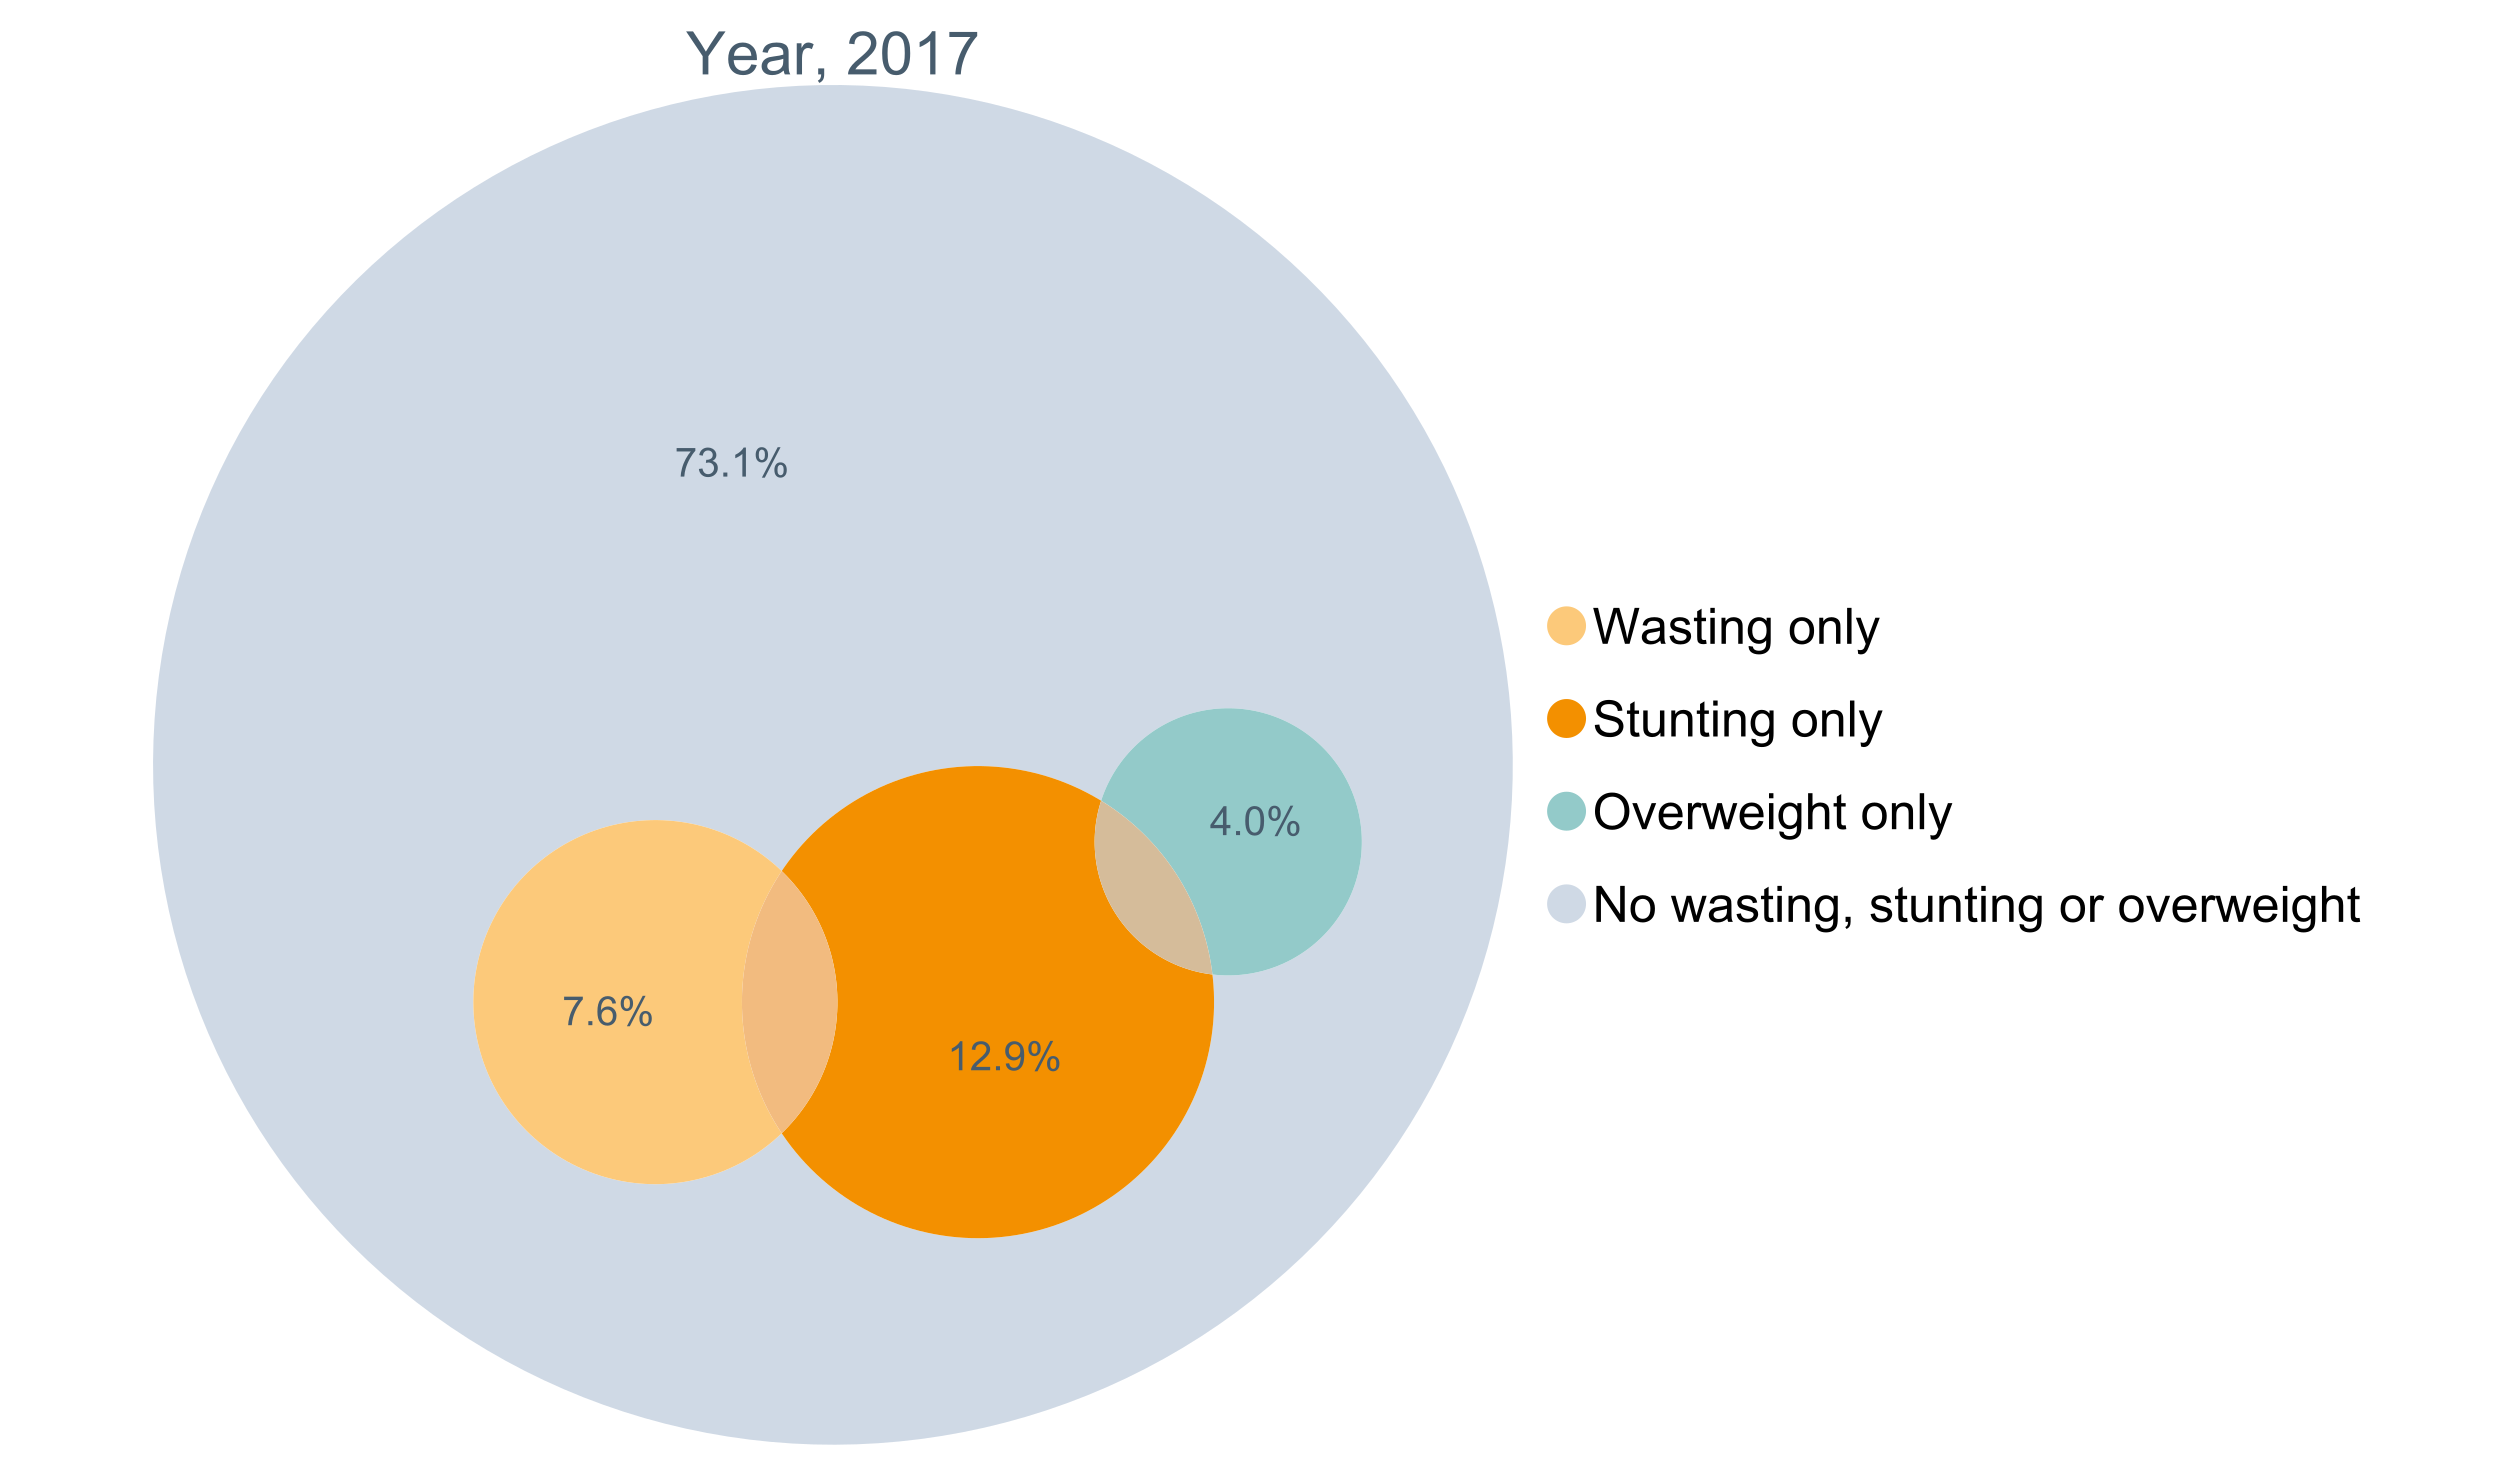 <?xml version="1.0" encoding="UTF-8"?>
<svg xmlns="http://www.w3.org/2000/svg" xmlns:xlink="http://www.w3.org/1999/xlink" width="1234.286pt" height="720pt" viewBox="0 0 1234.286 720" version="1.1">
<defs>
<g>
<symbol overflow="visible" id="glyph0-0">
<path style="stroke:none;" d="M 3.707 0 L 3.707 -18.543 L 18.543 -18.543 L 18.543 0 Z M 4.172 -0.465 L 18.078 -0.465 L 18.078 -18.078 L 4.172 -18.078 Z M 4.172 -0.465 "/>
</symbol>
<symbol overflow="visible" id="glyph0-1">
<path style="stroke:none;" d="M 8.27 0 L 8.27 -8.996 L 0.086 -21.234 L 3.504 -21.234 L 7.691 -14.832 C 8.461 -13.633 9.18 -12.438 9.852 -11.242 C 10.484 -12.348 11.258 -13.598 12.168 -14.992 L 16.281 -21.234 L 19.555 -21.234 L 11.082 -8.996 L 11.082 0 Z M 8.27 0 "/>
</symbol>
<symbol overflow="visible" id="glyph0-2">
<path style="stroke:none;" d="M 12.488 -4.953 L 15.18 -4.621 C 14.754 -3.043 13.969 -1.82 12.82 -0.953 C 11.672 -0.086 10.203 0.344 8.418 0.348 C 6.164 0.344 4.379 -0.344 3.062 -1.73 C 1.742 -3.113 1.082 -5.059 1.086 -7.562 C 1.082 -10.148 1.75 -12.156 3.086 -13.586 C 4.418 -15.012 6.145 -15.727 8.27 -15.73 C 10.324 -15.727 12.008 -15.027 13.312 -13.629 C 14.617 -12.23 15.27 -10.262 15.27 -7.723 C 15.27 -7.566 15.262 -7.332 15.254 -7.027 L 3.781 -7.027 C 3.875 -5.332 4.355 -4.039 5.215 -3.145 C 6.074 -2.242 7.145 -1.793 8.43 -1.797 C 9.383 -1.793 10.199 -2.043 10.879 -2.551 C 11.555 -3.051 12.09 -3.852 12.488 -4.953 Z M 3.926 -9.168 L 12.516 -9.168 C 12.398 -10.461 12.07 -11.434 11.531 -12.082 C 10.699 -13.082 9.621 -13.582 8.301 -13.586 C 7.102 -13.582 6.094 -13.18 5.277 -12.383 C 4.461 -11.578 4.012 -10.508 3.926 -9.168 Z M 3.926 -9.168 "/>
</symbol>
<symbol overflow="visible" id="glyph0-3">
<path style="stroke:none;" d="M 11.992 -1.898 C 11.027 -1.078 10.098 -0.496 9.207 -0.16 C 8.309 0.18 7.352 0.344 6.332 0.348 C 4.641 0.344 3.34 -0.066 2.434 -0.891 C 1.52 -1.715 1.066 -2.77 1.07 -4.055 C 1.066 -4.809 1.238 -5.496 1.586 -6.121 C 1.926 -6.742 2.375 -7.242 2.934 -7.617 C 3.484 -7.992 4.109 -8.277 4.809 -8.473 C 5.32 -8.605 6.094 -8.734 7.125 -8.867 C 9.23 -9.113 10.781 -9.414 11.777 -9.762 C 11.785 -10.121 11.789 -10.348 11.793 -10.445 C 11.789 -11.504 11.543 -12.25 11.051 -12.688 C 10.387 -13.273 9.395 -13.57 8.082 -13.574 C 6.852 -13.57 5.949 -13.355 5.367 -12.93 C 4.781 -12.496 4.348 -11.734 4.07 -10.648 L 1.52 -10.996 C 1.746 -12.086 2.129 -12.965 2.664 -13.637 C 3.191 -14.305 3.961 -14.824 4.969 -15.188 C 5.973 -15.547 7.137 -15.727 8.461 -15.73 C 9.773 -15.727 10.84 -15.57 11.66 -15.266 C 12.48 -14.953 13.082 -14.566 13.469 -14.102 C 13.855 -13.629 14.125 -13.039 14.281 -12.328 C 14.367 -11.883 14.414 -11.078 14.414 -9.922 L 14.414 -6.445 C 14.414 -4.02 14.469 -2.484 14.578 -1.844 C 14.688 -1.199 14.906 -0.586 15.238 0 L 12.516 0 C 12.242 -0.539 12.066 -1.172 11.992 -1.898 Z M 11.777 -7.723 C 10.828 -7.332 9.406 -7 7.52 -6.734 C 6.441 -6.578 5.684 -6.406 5.242 -6.215 C 4.797 -6.02 4.453 -5.738 4.215 -5.367 C 3.969 -4.992 3.848 -4.578 3.852 -4.129 C 3.848 -3.43 4.113 -2.852 4.641 -2.391 C 5.168 -1.926 5.938 -1.691 6.953 -1.695 C 7.957 -1.691 8.852 -1.91 9.633 -2.352 C 10.414 -2.789 10.988 -3.391 11.355 -4.156 C 11.637 -4.742 11.777 -5.613 11.777 -6.766 Z M 11.777 -7.723 "/>
</symbol>
<symbol overflow="visible" id="glyph0-4">
<path style="stroke:none;" d="M 1.926 0 L 1.926 -15.383 L 4.273 -15.383 L 4.273 -13.051 C 4.867 -14.137 5.422 -14.855 5.93 -15.207 C 6.438 -15.551 6.996 -15.727 7.605 -15.73 C 8.48 -15.727 9.371 -15.445 10.285 -14.891 L 9.387 -12.473 C 8.746 -12.848 8.109 -13.035 7.477 -13.039 C 6.906 -13.035 6.391 -12.863 5.938 -12.523 C 5.48 -12.176 5.16 -11.703 4.969 -11.098 C 4.68 -10.168 4.535 -9.152 4.535 -8.055 L 4.535 0 Z M 1.926 0 "/>
</symbol>
<symbol overflow="visible" id="glyph0-5">
<path style="stroke:none;" d="M 2.637 0 L 2.637 -2.969 L 5.605 -2.969 L 5.605 0 C 5.602 1.09 5.406 1.969 5.023 2.641 C 4.633 3.309 4.023 3.828 3.188 4.199 L 2.461 3.086 C 3.012 2.84 3.418 2.484 3.68 2.02 C 3.938 1.547 4.082 0.875 4.113 0 Z M 2.637 0 "/>
</symbol>
<symbol overflow="visible" id="glyph0-6">
<path style="stroke:none;" d=""/>
</symbol>
<symbol overflow="visible" id="glyph0-7">
<path style="stroke:none;" d="M 14.934 -2.508 L 14.934 0 L 0.898 0 C 0.875 -0.625 0.977 -1.227 1.203 -1.812 C 1.555 -2.766 2.129 -3.707 2.918 -4.637 C 3.703 -5.559 4.84 -6.633 6.332 -7.852 C 8.637 -9.742 10.195 -11.238 11.008 -12.348 C 11.816 -13.449 12.223 -14.496 12.227 -15.484 C 12.223 -16.516 11.852 -17.387 11.117 -18.098 C 10.375 -18.805 9.414 -19.16 8.227 -19.164 C 6.969 -19.16 5.965 -18.785 5.215 -18.035 C 4.461 -17.281 4.078 -16.238 4.07 -14.906 L 1.391 -15.18 C 1.57 -17.176 2.262 -18.699 3.461 -19.75 C 4.656 -20.797 6.266 -21.32 8.285 -21.324 C 10.324 -21.32 11.938 -20.758 13.125 -19.629 C 14.312 -18.496 14.906 -17.094 14.906 -15.426 C 14.906 -14.574 14.73 -13.738 14.383 -12.922 C 14.035 -12.098 13.457 -11.234 12.652 -10.328 C 11.844 -9.418 10.504 -8.172 8.633 -6.59 C 7.062 -5.273 6.059 -4.383 5.617 -3.918 C 5.172 -3.445 4.805 -2.977 4.52 -2.508 Z M 14.934 -2.508 "/>
</symbol>
<symbol overflow="visible" id="glyph0-8">
<path style="stroke:none;" d="M 1.23 -10.473 C 1.23 -12.98 1.488 -15.004 2.004 -16.535 C 2.52 -18.066 3.285 -19.246 4.309 -20.078 C 5.324 -20.906 6.609 -21.32 8.156 -21.324 C 9.293 -21.32 10.289 -21.09 11.152 -20.633 C 12.008 -20.172 12.719 -19.512 13.281 -18.648 C 13.84 -17.785 14.281 -16.734 14.602 -15.492 C 14.918 -14.25 15.074 -12.574 15.078 -10.473 C 15.074 -7.977 14.82 -5.965 14.309 -4.438 C 13.797 -2.906 13.031 -1.727 12.016 -0.891 C 10.996 -0.055 9.711 0.363 8.156 0.363 C 6.109 0.363 4.5 -0.371 3.332 -1.84 C 1.93 -3.605 1.23 -6.48 1.23 -10.473 Z M 3.91 -10.473 C 3.906 -6.98 4.316 -4.66 5.133 -3.512 C 5.949 -2.355 6.957 -1.781 8.156 -1.781 C 9.352 -1.781 10.355 -2.359 11.176 -3.52 C 11.988 -4.676 12.398 -6.992 12.398 -10.473 C 12.398 -13.965 11.988 -16.289 11.176 -17.441 C 10.355 -18.586 9.34 -19.16 8.125 -19.164 C 6.926 -19.16 5.969 -18.652 5.258 -17.645 C 4.355 -16.348 3.906 -13.957 3.91 -10.473 Z M 3.91 -10.473 "/>
</symbol>
<symbol overflow="visible" id="glyph0-9">
<path style="stroke:none;" d="M 11.051 0 L 8.445 0 L 8.445 -16.613 C 7.812 -16.012 6.988 -15.414 5.973 -14.82 C 4.949 -14.219 4.035 -13.77 3.23 -13.473 L 3.23 -15.992 C 4.684 -16.672 5.961 -17.504 7.055 -18.48 C 8.145 -19.457 8.914 -20.402 9.371 -21.324 L 11.051 -21.324 Z M 11.051 0 "/>
</symbol>
<symbol overflow="visible" id="glyph0-10">
<path style="stroke:none;" d="M 1.406 -18.453 L 1.406 -20.961 L 15.152 -20.961 L 15.152 -18.934 C 13.801 -17.488 12.461 -15.578 11.133 -13.195 C 9.805 -10.809 8.777 -8.355 8.055 -5.836 C 7.531 -4.059 7.199 -2.113 7.055 0 L 4.375 0 C 4.402 -1.672 4.73 -3.688 5.359 -6.055 C 5.984 -8.418 6.883 -10.699 8.059 -12.898 C 9.23 -15.094 10.48 -16.945 11.805 -18.453 Z M 1.406 -18.453 "/>
</symbol>
<symbol overflow="visible" id="glyph1-0">
<path style="stroke:none;" d="M 3.102 0 L 3.102 -15.504 L 15.504 -15.504 L 15.504 0 Z M 3.488 -0.387 L 15.117 -0.387 L 15.117 -15.117 L 3.488 -15.117 Z M 3.488 -0.387 "/>
</symbol>
<symbol overflow="visible" id="glyph1-1">
<path style="stroke:none;" d="M 5.016 0 L 0.305 -17.758 L 2.715 -17.758 L 5.414 -6.117 C 5.703 -4.898 5.953 -3.688 6.164 -2.484 C 6.617 -4.379 6.883 -5.473 6.965 -5.766 L 10.344 -17.758 L 13.18 -17.758 L 15.723 -8.77 C 16.355 -6.539 16.816 -4.445 17.102 -2.484 C 17.324 -3.605 17.621 -4.891 17.988 -6.348 L 20.773 -17.758 L 23.133 -17.758 L 18.266 0 L 16 0 L 12.258 -13.527 C 11.941 -14.656 11.754 -15.352 11.699 -15.613 C 11.512 -14.797 11.34 -14.102 11.18 -13.527 L 7.414 0 Z M 5.016 0 "/>
</symbol>
<symbol overflow="visible" id="glyph1-2">
<path style="stroke:none;" d="M 10.027 -1.586 C 9.215 -0.898 8.438 -0.414 7.695 -0.133 C 6.945 0.148 6.145 0.285 5.293 0.289 C 3.875 0.285 2.789 -0.055 2.031 -0.746 C 1.27 -1.434 0.891 -2.316 0.895 -3.391 C 0.891 -4.02 1.035 -4.594 1.324 -5.117 C 1.613 -5.633 1.988 -6.051 2.453 -6.371 C 2.914 -6.684 3.438 -6.922 4.02 -7.086 C 4.449 -7.195 5.094 -7.305 5.961 -7.414 C 7.715 -7.617 9.012 -7.867 9.848 -8.164 C 9.852 -8.461 9.855 -8.652 9.859 -8.734 C 9.855 -9.621 9.648 -10.246 9.242 -10.609 C 8.68 -11.098 7.852 -11.344 6.758 -11.348 C 5.727 -11.344 4.969 -11.164 4.484 -10.809 C 3.992 -10.445 3.633 -9.809 3.402 -8.902 L 1.273 -9.191 C 1.461 -10.102 1.781 -10.84 2.227 -11.402 C 2.672 -11.965 3.312 -12.395 4.152 -12.699 C 4.992 -12.996 5.965 -13.148 7.074 -13.152 C 8.168 -13.148 9.062 -13.02 9.75 -12.766 C 10.438 -12.504 10.941 -12.18 11.266 -11.789 C 11.586 -11.398 11.812 -10.902 11.941 -10.309 C 12.012 -9.934 12.047 -9.266 12.051 -8.297 L 12.051 -5.391 C 12.047 -3.363 12.094 -2.078 12.191 -1.543 C 12.281 -1.004 12.465 -0.492 12.742 0 L 10.465 0 C 10.238 -0.453 10.09 -0.98 10.027 -1.586 Z M 9.848 -6.457 C 9.055 -6.133 7.867 -5.855 6.285 -5.633 C 5.387 -5.5 4.754 -5.355 4.383 -5.195 C 4.012 -5.031 3.723 -4.793 3.523 -4.484 C 3.32 -4.172 3.223 -3.828 3.223 -3.453 C 3.223 -2.867 3.441 -2.383 3.883 -1.996 C 4.32 -1.609 4.965 -1.418 5.812 -1.418 C 6.652 -1.418 7.398 -1.602 8.055 -1.969 C 8.707 -2.336 9.188 -2.836 9.496 -3.477 C 9.727 -3.965 9.844 -4.691 9.848 -5.656 Z M 9.848 -6.457 "/>
</symbol>
<symbol overflow="visible" id="glyph1-3">
<path style="stroke:none;" d="M 0.762 -3.84 L 2.918 -4.18 C 3.039 -3.312 3.375 -2.652 3.93 -2.191 C 4.48 -1.73 5.254 -1.5 6.25 -1.5 C 7.246 -1.5 7.988 -1.703 8.477 -2.113 C 8.961 -2.52 9.203 -3 9.207 -3.551 C 9.203 -4.043 8.988 -4.43 8.562 -4.711 C 8.258 -4.906 7.516 -5.152 6.336 -5.449 C 4.734 -5.852 3.625 -6.199 3.008 -6.496 C 2.387 -6.789 1.918 -7.199 1.602 -7.723 C 1.281 -8.242 1.125 -8.816 1.125 -9.449 C 1.125 -10.02 1.254 -10.551 1.52 -11.039 C 1.777 -11.527 2.137 -11.934 2.594 -12.258 C 2.93 -12.508 3.391 -12.719 3.977 -12.891 C 4.559 -13.062 5.188 -13.148 5.863 -13.152 C 6.867 -13.148 7.754 -13.004 8.52 -12.715 C 9.281 -12.426 9.844 -12.031 10.207 -11.535 C 10.57 -11.039 10.82 -10.375 10.961 -9.543 L 8.828 -9.254 C 8.73 -9.91 8.449 -10.426 7.988 -10.801 C 7.52 -11.168 6.863 -11.355 6.02 -11.359 C 5.016 -11.355 4.301 -11.191 3.875 -10.863 C 3.445 -10.531 3.234 -10.145 3.234 -9.703 C 3.234 -9.418 3.32 -9.16 3.5 -8.938 C 3.672 -8.699 3.953 -8.508 4.336 -8.355 C 4.555 -8.273 5.195 -8.086 6.262 -7.801 C 7.801 -7.387 8.875 -7.051 9.488 -6.789 C 10.094 -6.523 10.574 -6.141 10.922 -5.645 C 11.27 -5.141 11.441 -4.52 11.445 -3.777 C 11.441 -3.047 11.23 -2.363 10.809 -1.723 C 10.383 -1.082 9.773 -0.586 8.977 -0.234 C 8.176 0.113 7.27 0.285 6.262 0.289 C 4.586 0.285 3.312 -0.059 2.438 -0.75 C 1.562 -1.445 1.004 -2.473 0.762 -3.84 Z M 0.762 -3.84 "/>
</symbol>
<symbol overflow="visible" id="glyph1-4">
<path style="stroke:none;" d="M 6.395 -1.949 L 6.711 -0.023 C 6.094 0.102 5.547 0.164 5.062 0.168 C 4.27 0.164 3.652 0.043 3.219 -0.207 C 2.781 -0.453 2.477 -0.781 2.301 -1.191 C 2.121 -1.598 2.031 -2.457 2.035 -3.766 L 2.035 -11.168 L 0.438 -11.168 L 0.438 -12.863 L 2.035 -12.863 L 2.035 -16.047 L 4.203 -17.355 L 4.203 -12.863 L 6.395 -12.863 L 6.395 -11.168 L 4.203 -11.168 L 4.203 -3.645 C 4.199 -3.023 4.238 -2.621 4.316 -2.445 C 4.391 -2.266 4.516 -2.125 4.691 -2.023 C 4.863 -1.914 5.113 -1.863 5.438 -1.867 C 5.68 -1.863 5.996 -1.891 6.395 -1.949 Z M 6.395 -1.949 "/>
</symbol>
<symbol overflow="visible" id="glyph1-5">
<path style="stroke:none;" d="M 1.648 -15.25 L 1.648 -17.758 L 3.828 -17.758 L 3.828 -15.25 Z M 1.648 0 L 1.648 -12.863 L 3.828 -12.863 L 3.828 0 Z M 1.648 0 "/>
</symbol>
<symbol overflow="visible" id="glyph1-6">
<path style="stroke:none;" d="M 1.637 0 L 1.637 -12.863 L 3.598 -12.863 L 3.598 -11.035 C 4.543 -12.441 5.906 -13.148 7.691 -13.152 C 8.465 -13.148 9.176 -13.008 9.828 -12.734 C 10.477 -12.453 10.965 -12.09 11.289 -11.637 C 11.609 -11.184 11.836 -10.645 11.965 -10.027 C 12.043 -9.621 12.082 -8.918 12.086 -7.91 L 12.086 0 L 9.906 0 L 9.906 -7.824 C 9.902 -8.707 9.816 -9.371 9.652 -9.816 C 9.48 -10.254 9.18 -10.605 8.75 -10.871 C 8.312 -11.129 7.809 -11.262 7.23 -11.266 C 6.301 -11.262 5.5 -10.965 4.828 -10.379 C 4.152 -9.785 3.812 -8.668 3.816 -7.023 L 3.816 0 Z M 1.637 0 "/>
</symbol>
<symbol overflow="visible" id="glyph1-7">
<path style="stroke:none;" d="M 1.234 1.066 L 3.355 1.379 C 3.441 2.031 3.688 2.508 4.094 2.809 C 4.633 3.207 5.371 3.41 6.309 3.414 C 7.316 3.41 8.098 3.207 8.648 2.809 C 9.195 2.402 9.566 1.84 9.762 1.113 C 9.875 0.668 9.926 -0.262 9.918 -1.684 C 8.965 -0.559 7.777 0 6.359 0 C 4.586 0 3.219 -0.637 2.254 -1.914 C 1.281 -3.188 0.797 -4.719 0.801 -6.504 C 0.797 -7.73 1.02 -8.859 1.465 -9.898 C 1.91 -10.934 2.555 -11.738 3.398 -12.305 C 4.242 -12.867 5.23 -13.148 6.371 -13.152 C 7.887 -13.148 9.141 -12.535 10.125 -11.312 L 10.125 -12.863 L 12.137 -12.863 L 12.137 -1.742 C 12.133 0.258 11.93 1.672 11.523 2.512 C 11.113 3.344 10.469 4.004 9.586 4.492 C 8.703 4.973 7.613 5.215 6.324 5.219 C 4.785 5.215 3.547 4.871 2.602 4.184 C 1.656 3.492 1.199 2.453 1.234 1.066 Z M 3.039 -6.66 C 3.035 -4.969 3.371 -3.738 4.043 -2.965 C 4.715 -2.191 5.555 -1.805 6.566 -1.805 C 7.562 -1.805 8.402 -2.188 9.082 -2.961 C 9.762 -3.727 10.102 -4.938 10.102 -6.59 C 10.102 -8.16 9.75 -9.348 9.055 -10.148 C 8.352 -10.945 7.512 -11.344 6.527 -11.348 C 5.559 -11.344 4.734 -10.949 4.055 -10.168 C 3.375 -9.379 3.035 -8.211 3.039 -6.66 Z M 3.039 -6.66 "/>
</symbol>
<symbol overflow="visible" id="glyph1-8">
<path style="stroke:none;" d=""/>
</symbol>
<symbol overflow="visible" id="glyph1-9">
<path style="stroke:none;" d="M 0.824 -6.43 C 0.82 -8.809 1.48 -10.574 2.809 -11.723 C 3.91 -12.672 5.262 -13.148 6.855 -13.152 C 8.621 -13.148 10.066 -12.57 11.191 -11.414 C 12.312 -10.254 12.871 -8.652 12.875 -6.613 C 12.871 -4.953 12.625 -3.652 12.129 -2.707 C 11.633 -1.758 10.91 -1.02 9.961 -0.496 C 9.012 0.027 7.977 0.285 6.855 0.289 C 5.055 0.285 3.598 -0.289 2.488 -1.441 C 1.375 -2.594 0.82 -4.254 0.824 -6.43 Z M 3.062 -6.43 C 3.059 -4.781 3.418 -3.551 4.141 -2.73 C 4.855 -1.91 5.762 -1.5 6.855 -1.5 C 7.934 -1.5 8.832 -1.91 9.555 -2.734 C 10.27 -3.559 10.629 -4.816 10.633 -6.504 C 10.629 -8.094 10.266 -9.297 9.547 -10.117 C 8.82 -10.934 7.926 -11.344 6.855 -11.348 C 5.762 -11.344 4.855 -10.938 4.141 -10.125 C 3.418 -9.309 3.059 -8.074 3.062 -6.43 Z M 3.062 -6.43 "/>
</symbol>
<symbol overflow="visible" id="glyph1-10">
<path style="stroke:none;" d="M 1.586 0 L 1.586 -17.758 L 3.766 -17.758 L 3.766 0 Z M 1.586 0 "/>
</symbol>
<symbol overflow="visible" id="glyph1-11">
<path style="stroke:none;" d="M 1.539 4.953 L 1.297 2.906 C 1.77 3.035 2.188 3.098 2.543 3.102 C 3.027 3.098 3.414 3.02 3.703 2.859 C 3.992 2.695 4.23 2.469 4.422 2.18 C 4.555 1.961 4.777 1.418 5.086 0.559 C 5.125 0.434 5.188 0.258 5.281 0.023 L 0.398 -12.863 L 2.75 -12.863 L 5.426 -5.414 C 5.77 -4.469 6.078 -3.473 6.359 -2.434 C 6.605 -3.434 6.906 -4.414 7.254 -5.367 L 10.004 -12.863 L 12.184 -12.863 L 7.293 0.219 C 6.766 1.625 6.355 2.598 6.066 3.137 C 5.676 3.852 5.234 4.379 4.734 4.715 C 4.234 5.047 3.637 5.215 2.941 5.219 C 2.52 5.215 2.051 5.125 1.539 4.953 Z M 1.539 4.953 "/>
</symbol>
<symbol overflow="visible" id="glyph1-12">
<path style="stroke:none;" d="M 1.113 -5.703 L 3.332 -5.898 C 3.434 -5.008 3.676 -4.277 4.062 -3.711 C 4.445 -3.141 5.043 -2.684 5.852 -2.332 C 6.656 -1.98 7.562 -1.805 8.574 -1.805 C 9.465 -1.805 10.258 -1.938 10.949 -2.203 C 11.633 -2.469 12.145 -2.832 12.48 -3.301 C 12.816 -3.762 12.984 -4.27 12.984 -4.82 C 12.984 -5.375 12.82 -5.859 12.5 -6.277 C 12.172 -6.691 11.641 -7.043 10.902 -7.328 C 10.422 -7.512 9.367 -7.801 7.738 -8.191 C 6.105 -8.582 4.965 -8.949 4.312 -9.301 C 3.461 -9.742 2.828 -10.293 2.414 -10.953 C 2 -11.609 1.793 -12.348 1.793 -13.164 C 1.793 -14.059 2.047 -14.898 2.555 -15.68 C 3.062 -16.457 3.805 -17.047 4.785 -17.453 C 5.758 -17.855 6.844 -18.059 8.043 -18.059 C 9.355 -18.059 10.516 -17.844 11.523 -17.422 C 12.527 -16.996 13.301 -16.375 13.844 -15.551 C 14.383 -14.727 14.672 -13.793 14.715 -12.754 L 12.465 -12.586 C 12.34 -13.707 11.93 -14.555 11.234 -15.129 C 10.531 -15.699 9.5 -15.984 8.141 -15.988 C 6.715 -15.984 5.68 -15.723 5.031 -15.207 C 4.379 -14.684 4.055 -14.059 4.059 -13.324 C 4.055 -12.684 4.285 -12.156 4.746 -11.75 C 5.199 -11.336 6.379 -10.914 8.289 -10.484 C 10.199 -10.047 11.512 -9.672 12.223 -9.352 C 13.254 -8.875 14.016 -8.27 14.508 -7.539 C 15 -6.809 15.246 -5.969 15.25 -5.016 C 15.246 -4.07 14.977 -3.18 14.438 -2.344 C 13.895 -1.508 13.117 -0.855 12.105 -0.391 C 11.09 0.074 9.949 0.305 8.684 0.305 C 7.074 0.305 5.727 0.07 4.645 -0.398 C 3.555 -0.867 2.703 -1.57 2.09 -2.512 C 1.469 -3.453 1.145 -4.516 1.113 -5.703 Z M 1.113 -5.703 "/>
</symbol>
<symbol overflow="visible" id="glyph1-13">
<path style="stroke:none;" d="M 10.066 0 L 10.066 -1.891 C 9.062 -0.438 7.699 0.285 5.984 0.289 C 5.219 0.285 4.512 0.145 3.855 -0.145 C 3.199 -0.434 2.711 -0.801 2.391 -1.242 C 2.07 -1.68 1.844 -2.219 1.719 -2.859 C 1.625 -3.285 1.582 -3.961 1.586 -4.895 L 1.586 -12.863 L 3.766 -12.863 L 3.766 -5.73 C 3.762 -4.59 3.805 -3.82 3.898 -3.426 C 4.031 -2.852 4.324 -2.402 4.77 -2.074 C 5.215 -1.746 5.762 -1.582 6.418 -1.586 C 7.07 -1.582 7.688 -1.75 8.262 -2.09 C 8.832 -2.422 9.234 -2.879 9.477 -3.457 C 9.711 -4.035 9.832 -4.871 9.836 -5.973 L 9.836 -12.863 L 12.016 -12.863 L 12.016 0 Z M 10.066 0 "/>
</symbol>
<symbol overflow="visible" id="glyph1-14">
<path style="stroke:none;" d="M 1.199 -8.648 C 1.195 -11.594 1.984 -13.898 3.57 -15.57 C 5.148 -17.234 7.195 -18.07 9.703 -18.07 C 11.34 -18.07 12.816 -17.676 14.133 -16.895 C 15.449 -16.109 16.453 -15.02 17.145 -13.621 C 17.832 -12.219 18.176 -10.629 18.18 -8.855 C 18.176 -7.051 17.812 -5.441 17.09 -4.02 C 16.359 -2.598 15.328 -1.52 14 -0.793 C 12.664 -0.059 11.23 0.305 9.691 0.305 C 8.02 0.305 6.523 -0.098 5.207 -0.906 C 3.891 -1.715 2.895 -2.816 2.215 -4.215 C 1.535 -5.605 1.195 -7.086 1.199 -8.648 Z M 3.621 -8.613 C 3.621 -6.473 4.195 -4.785 5.348 -3.555 C 6.496 -2.32 7.938 -1.703 9.676 -1.707 C 11.441 -1.703 12.898 -2.324 14.043 -3.57 C 15.184 -4.812 15.754 -6.578 15.758 -8.867 C 15.754 -10.309 15.512 -11.57 15.023 -12.652 C 14.535 -13.727 13.82 -14.562 12.879 -15.156 C 11.938 -15.746 10.883 -16.043 9.715 -16.047 C 8.051 -16.043 6.617 -15.473 5.418 -14.332 C 4.219 -13.191 3.621 -11.285 3.621 -8.613 Z M 3.621 -8.613 "/>
</symbol>
<symbol overflow="visible" id="glyph1-15">
<path style="stroke:none;" d="M 5.207 0 L 0.316 -12.863 L 2.617 -12.863 L 5.379 -5.16 C 5.676 -4.328 5.949 -3.465 6.203 -2.566 C 6.395 -3.246 6.664 -4.062 7.012 -5.016 L 9.871 -12.863 L 12.113 -12.863 L 7.242 0 Z M 5.207 0 "/>
</symbol>
<symbol overflow="visible" id="glyph1-16">
<path style="stroke:none;" d="M 10.441 -4.141 L 12.695 -3.863 C 12.336 -2.543 11.676 -1.523 10.719 -0.801 C 9.754 -0.074 8.527 0.285 7.039 0.289 C 5.152 0.285 3.66 -0.289 2.562 -1.445 C 1.457 -2.602 0.906 -4.227 0.91 -6.324 C 0.906 -8.484 1.465 -10.164 2.578 -11.359 C 3.691 -12.551 5.137 -13.148 6.914 -13.152 C 8.633 -13.148 10.035 -12.562 11.129 -11.395 C 12.215 -10.223 12.762 -8.578 12.766 -6.457 C 12.762 -6.324 12.758 -6.129 12.754 -5.875 L 3.16 -5.875 C 3.238 -4.457 3.641 -3.375 4.359 -2.625 C 5.078 -1.875 5.973 -1.5 7.051 -1.5 C 7.848 -1.5 8.531 -1.707 9.098 -2.129 C 9.66 -2.547 10.109 -3.219 10.441 -4.141 Z M 3.281 -7.668 L 10.465 -7.668 C 10.367 -8.746 10.09 -9.559 9.641 -10.102 C 8.941 -10.938 8.043 -11.355 6.941 -11.359 C 5.938 -11.355 5.094 -11.02 4.414 -10.355 C 3.727 -9.684 3.352 -8.789 3.281 -7.668 Z M 3.281 -7.668 "/>
</symbol>
<symbol overflow="visible" id="glyph1-17">
<path style="stroke:none;" d="M 1.609 0 L 1.609 -12.863 L 3.574 -12.863 L 3.574 -10.914 C 4.074 -11.824 4.535 -12.426 4.961 -12.715 C 5.383 -13.004 5.848 -13.148 6.359 -13.152 C 7.09 -13.148 7.836 -12.914 8.598 -12.453 L 7.848 -10.43 C 7.312 -10.742 6.781 -10.898 6.25 -10.902 C 5.77 -10.898 5.34 -10.754 4.965 -10.469 C 4.582 -10.18 4.312 -9.781 4.156 -9.277 C 3.91 -8.496 3.789 -7.648 3.793 -6.734 L 3.793 0 Z M 1.609 0 "/>
</symbol>
<symbol overflow="visible" id="glyph1-18">
<path style="stroke:none;" d="M 4.008 0 L 0.074 -12.863 L 2.324 -12.863 L 4.371 -5.438 L 5.137 -2.676 C 5.164 -2.812 5.387 -3.695 5.801 -5.328 L 7.848 -12.863 L 10.09 -12.863 L 12.016 -5.402 L 12.656 -2.941 L 13.395 -5.426 L 15.602 -12.863 L 17.719 -12.863 L 13.699 0 L 11.434 0 L 9.387 -7.703 L 8.891 -9.895 L 6.285 0 Z M 4.008 0 "/>
</symbol>
<symbol overflow="visible" id="glyph1-19">
<path style="stroke:none;" d="M 1.637 0 L 1.637 -17.758 L 3.816 -17.758 L 3.816 -11.387 C 4.828 -12.559 6.113 -13.148 7.668 -13.152 C 8.617 -13.148 9.445 -12.961 10.148 -12.59 C 10.852 -12.211 11.352 -11.691 11.656 -11.031 C 11.957 -10.367 12.109 -9.406 12.113 -8.152 L 12.113 0 L 9.934 0 L 9.934 -8.152 C 9.93 -9.238 9.695 -10.031 9.223 -10.531 C 8.75 -11.023 8.082 -11.273 7.219 -11.277 C 6.57 -11.273 5.961 -11.105 5.395 -10.773 C 4.824 -10.434 4.418 -9.98 4.18 -9.41 C 3.934 -8.836 3.812 -8.043 3.816 -7.039 L 3.816 0 Z M 1.637 0 "/>
</symbol>
<symbol overflow="visible" id="glyph1-20">
<path style="stroke:none;" d="M 1.891 0 L 1.891 -17.758 L 4.301 -17.758 L 13.625 -3.816 L 13.625 -17.758 L 15.879 -17.758 L 15.879 0 L 13.469 0 L 4.141 -13.953 L 4.141 0 Z M 1.891 0 "/>
</symbol>
<symbol overflow="visible" id="glyph1-21">
<path style="stroke:none;" d="M 2.203 0 L 2.203 -2.484 L 4.688 -2.484 L 4.688 0 C 4.688 0.91 4.523 1.645 4.203 2.207 C 3.875 2.766 3.363 3.199 2.664 3.512 L 2.059 2.578 C 2.516 2.375 2.855 2.078 3.074 1.688 C 3.289 1.297 3.41 0.734 3.441 0 Z M 2.203 0 "/>
</symbol>
<symbol overflow="visible" id="glyph2-0">
<path style="stroke:none;" d="M 2.492 0 L 2.492 -12.465 L 12.465 -12.465 L 12.465 0 Z M 2.805 -0.312 L 12.152 -0.312 L 12.152 -12.152 L 2.805 -12.152 Z M 2.805 -0.312 "/>
</symbol>
<symbol overflow="visible" id="glyph2-1">
<path style="stroke:none;" d="M 0.945 -12.406 L 0.945 -14.09 L 10.188 -14.09 L 10.188 -12.727 C 9.277 -11.758 8.375 -10.473 7.484 -8.871 C 6.586 -7.266 5.898 -5.617 5.414 -3.926 C 5.062 -2.73 4.836 -1.422 4.742 0 L 2.941 0 C 2.957 -1.121 3.176 -2.477 3.602 -4.07 C 4.02 -5.66 4.625 -7.195 5.418 -8.672 C 6.203 -10.148 7.043 -11.391 7.938 -12.406 Z M 0.945 -12.406 "/>
</symbol>
<symbol overflow="visible" id="glyph2-2">
<path style="stroke:none;" d="M 0.836 -3.77 L 2.59 -4.004 C 2.789 -3.004 3.129 -2.289 3.617 -1.855 C 4.098 -1.414 4.688 -1.195 5.387 -1.199 C 6.207 -1.195 6.902 -1.48 7.473 -2.055 C 8.039 -2.621 8.324 -3.328 8.328 -4.18 C 8.324 -4.98 8.062 -5.645 7.539 -6.168 C 7.012 -6.688 6.344 -6.949 5.531 -6.953 C 5.199 -6.949 4.785 -6.883 4.293 -6.758 L 4.488 -8.297 C 4.605 -8.281 4.699 -8.273 4.773 -8.277 C 5.516 -8.273 6.188 -8.469 6.785 -8.859 C 7.383 -9.25 7.68 -9.852 7.684 -10.664 C 7.68 -11.305 7.465 -11.836 7.031 -12.262 C 6.594 -12.68 6.031 -12.891 5.348 -12.895 C 4.664 -12.891 4.094 -12.676 3.641 -12.25 C 3.184 -11.82 2.895 -11.18 2.766 -10.324 L 1.012 -10.633 C 1.227 -11.809 1.715 -12.719 2.473 -13.367 C 3.23 -14.008 4.176 -14.332 5.309 -14.336 C 6.086 -14.332 6.801 -14.164 7.457 -13.832 C 8.109 -13.496 8.609 -13.039 8.961 -12.465 C 9.305 -11.883 9.48 -11.27 9.484 -10.625 C 9.48 -10.004 9.316 -9.441 8.988 -8.938 C 8.656 -8.43 8.164 -8.027 7.52 -7.73 C 8.359 -7.535 9.016 -7.133 9.484 -6.52 C 9.949 -5.906 10.184 -5.137 10.188 -4.215 C 10.184 -2.965 9.73 -1.91 8.824 -1.047 C 7.914 -0.18 6.762 0.25 5.375 0.254 C 4.117 0.25 3.078 -0.121 2.254 -0.867 C 1.422 -1.613 0.949 -2.578 0.836 -3.77 Z M 0.836 -3.77 "/>
</symbol>
<symbol overflow="visible" id="glyph2-3">
<path style="stroke:none;" d="M 1.812 0 L 1.812 -1.996 L 3.809 -1.996 L 3.809 0 Z M 1.812 0 "/>
</symbol>
<symbol overflow="visible" id="glyph2-4">
<path style="stroke:none;" d="M 7.43 0 L 5.676 0 L 5.676 -11.172 C 5.25 -10.766 4.695 -10.363 4.016 -9.961 C 3.328 -9.559 2.715 -9.258 2.172 -9.059 L 2.172 -10.75 C 3.148 -11.207 4.004 -11.766 4.742 -12.426 C 5.473 -13.078 5.992 -13.715 6.301 -14.336 L 7.43 -14.336 Z M 7.43 0 "/>
</symbol>
<symbol overflow="visible" id="glyph2-5">
<path style="stroke:none;" d="M 1.16 -10.848 C 1.16 -11.863 1.414 -12.73 1.93 -13.449 C 2.438 -14.16 3.184 -14.52 4.16 -14.52 C 5.055 -14.52 5.793 -14.199 6.383 -13.559 C 6.969 -12.918 7.266 -11.977 7.266 -10.742 C 7.266 -9.531 6.969 -8.602 6.375 -7.949 C 5.781 -7.297 5.047 -6.973 4.18 -6.973 C 3.312 -6.973 2.594 -7.293 2.02 -7.938 C 1.445 -8.578 1.16 -9.547 1.16 -10.848 Z M 4.207 -13.312 C 3.77 -13.312 3.406 -13.121 3.121 -12.746 C 2.828 -12.367 2.684 -11.676 2.688 -10.672 C 2.684 -9.754 2.828 -9.109 3.125 -8.738 C 3.414 -8.363 3.777 -8.18 4.207 -8.18 C 4.648 -8.18 5.012 -8.367 5.301 -8.742 C 5.586 -9.117 5.73 -9.805 5.734 -10.809 C 5.73 -11.727 5.586 -12.375 5.297 -12.75 C 5.004 -13.125 4.641 -13.312 4.207 -13.312 Z M 4.215 0.527 L 12.027 -14.52 L 13.449 -14.52 L 5.668 0.527 Z M 10.391 -3.352 C 10.387 -4.375 10.645 -5.242 11.16 -5.953 C 11.672 -6.664 12.418 -7.02 13.398 -7.02 C 14.293 -7.02 15.035 -6.699 15.625 -6.059 C 16.211 -5.418 16.504 -4.477 16.508 -3.242 C 16.504 -2.031 16.207 -1.102 15.613 -0.449 C 15.016 0.203 14.281 0.527 13.41 0.527 C 12.543 0.527 11.824 0.207 11.25 -0.441 C 10.676 -1.082 10.387 -2.055 10.391 -3.352 Z M 13.449 -5.812 C 13.004 -5.812 12.641 -5.621 12.352 -5.246 C 12.062 -4.867 11.918 -4.18 11.918 -3.176 C 11.918 -2.266 12.062 -1.621 12.355 -1.246 C 12.648 -0.867 13.008 -0.68 13.438 -0.684 C 13.883 -0.68 14.254 -0.867 14.543 -1.246 C 14.832 -1.621 14.977 -2.309 14.977 -3.312 C 14.977 -4.23 14.828 -4.879 14.539 -5.254 C 14.242 -5.625 13.879 -5.812 13.449 -5.812 Z M 13.449 -5.812 "/>
</symbol>
<symbol overflow="visible" id="glyph2-6">
<path style="stroke:none;" d="M 9.922 -10.781 L 8.18 -10.645 C 8.023 -11.328 7.801 -11.828 7.52 -12.145 C 7.043 -12.641 6.461 -12.891 5.766 -12.895 C 5.203 -12.891 4.711 -12.734 4.293 -12.426 C 3.742 -12.023 3.309 -11.438 2.988 -10.664 C 2.668 -9.891 2.5 -8.789 2.492 -7.363 C 2.91 -8.004 3.426 -8.48 4.039 -8.793 C 4.648 -9.102 5.289 -9.258 5.961 -9.262 C 7.125 -9.258 8.121 -8.828 8.941 -7.969 C 9.762 -7.109 10.172 -5.996 10.176 -4.637 C 10.172 -3.738 9.98 -2.906 9.598 -2.137 C 9.211 -1.367 8.68 -0.777 8.004 -0.371 C 7.328 0.039 6.562 0.238 5.707 0.242 C 4.246 0.238 3.055 -0.293 2.133 -1.367 C 1.211 -2.438 0.75 -4.211 0.75 -6.68 C 0.75 -9.438 1.258 -11.441 2.277 -12.699 C 3.164 -13.785 4.363 -14.332 5.871 -14.336 C 6.996 -14.332 7.914 -14.016 8.633 -13.391 C 9.348 -12.758 9.777 -11.891 9.922 -10.781 Z M 2.766 -4.625 C 2.766 -4.016 2.891 -3.438 3.148 -2.891 C 3.402 -2.336 3.762 -1.918 4.227 -1.633 C 4.684 -1.34 5.168 -1.195 5.676 -1.199 C 6.414 -1.195 7.051 -1.492 7.586 -2.094 C 8.117 -2.688 8.383 -3.5 8.387 -4.527 C 8.383 -5.512 8.121 -6.289 7.598 -6.859 C 7.07 -7.426 6.406 -7.711 5.609 -7.711 C 4.812 -7.711 4.141 -7.426 3.594 -6.859 C 3.039 -6.289 2.766 -5.543 2.766 -4.625 Z M 2.766 -4.625 "/>
</symbol>
<symbol overflow="visible" id="glyph2-7">
<path style="stroke:none;" d="M 10.039 -1.684 L 10.039 0 L 0.605 0 C 0.59 -0.422 0.66 -0.828 0.809 -1.219 C 1.047 -1.859 1.43 -2.488 1.961 -3.113 C 2.488 -3.734 3.254 -4.457 4.254 -5.277 C 5.805 -6.547 6.852 -7.555 7.398 -8.301 C 7.941 -9.043 8.215 -9.746 8.219 -10.41 C 8.215 -11.102 7.965 -11.688 7.473 -12.168 C 6.973 -12.641 6.328 -12.879 5.531 -12.883 C 4.688 -12.879 4.012 -12.625 3.504 -12.121 C 2.996 -11.613 2.738 -10.914 2.738 -10.02 L 0.934 -10.207 C 1.055 -11.551 1.52 -12.574 2.328 -13.277 C 3.129 -13.98 4.211 -14.332 5.57 -14.336 C 6.938 -14.332 8.02 -13.953 8.82 -13.195 C 9.617 -12.434 10.02 -11.492 10.02 -10.371 C 10.02 -9.801 9.902 -9.238 9.668 -8.688 C 9.434 -8.133 9.047 -7.551 8.508 -6.941 C 7.965 -6.328 7.062 -5.492 5.805 -4.43 C 4.75 -3.547 4.074 -2.945 3.777 -2.633 C 3.477 -2.312 3.23 -1.996 3.039 -1.684 Z M 10.039 -1.684 "/>
</symbol>
<symbol overflow="visible" id="glyph2-8">
<path style="stroke:none;" d="M 1.09 -3.301 L 2.777 -3.457 C 2.918 -2.664 3.188 -2.09 3.594 -1.734 C 3.992 -1.375 4.508 -1.195 5.141 -1.199 C 5.676 -1.195 6.148 -1.316 6.559 -1.566 C 6.961 -1.809 7.293 -2.141 7.555 -2.555 C 7.812 -2.969 8.031 -3.523 8.207 -4.227 C 8.383 -4.922 8.473 -5.637 8.473 -6.367 C 8.473 -6.441 8.469 -6.559 8.461 -6.719 C 8.109 -6.16 7.629 -5.707 7.027 -5.359 C 6.418 -5.012 5.762 -4.84 5.055 -4.84 C 3.871 -4.84 2.871 -5.266 2.055 -6.125 C 1.234 -6.977 0.824 -8.109 0.828 -9.516 C 0.824 -10.961 1.254 -12.125 2.109 -13.012 C 2.961 -13.891 4.027 -14.332 5.316 -14.336 C 6.242 -14.332 7.094 -14.082 7.863 -13.586 C 8.633 -13.082 9.215 -12.367 9.617 -11.445 C 10.012 -10.516 10.211 -9.18 10.215 -7.43 C 10.211 -5.605 10.016 -4.152 9.621 -3.07 C 9.223 -1.988 8.633 -1.164 7.852 -0.602 C 7.07 -0.039 6.152 0.238 5.102 0.242 C 3.984 0.238 3.074 -0.066 2.367 -0.688 C 1.656 -1.305 1.23 -2.176 1.09 -3.301 Z M 8.27 -9.602 C 8.266 -10.605 8 -11.402 7.465 -11.996 C 6.926 -12.582 6.281 -12.879 5.531 -12.883 C 4.75 -12.879 4.07 -12.562 3.496 -11.93 C 2.914 -11.293 2.625 -10.469 2.629 -9.457 C 2.625 -8.547 2.898 -7.805 3.449 -7.238 C 3.996 -6.668 4.676 -6.387 5.484 -6.387 C 6.293 -6.387 6.957 -6.668 7.484 -7.238 C 8.004 -7.805 8.266 -8.594 8.27 -9.602 Z M 8.27 -9.602 "/>
</symbol>
<symbol overflow="visible" id="glyph2-9">
<path style="stroke:none;" d="M 6.445 0 L 6.445 -3.418 L 0.254 -3.418 L 0.254 -5.023 L 6.77 -14.277 L 8.199 -14.277 L 8.199 -5.023 L 10.129 -5.023 L 10.129 -3.418 L 8.199 -3.418 L 8.199 0 Z M 6.445 -5.023 L 6.445 -11.461 L 1.977 -5.023 Z M 6.445 -5.023 "/>
</symbol>
<symbol overflow="visible" id="glyph2-10">
<path style="stroke:none;" d="M 0.828 -7.039 C 0.824 -8.727 1 -10.086 1.348 -11.117 C 1.695 -12.141 2.211 -12.934 2.898 -13.496 C 3.582 -14.051 4.445 -14.332 5.484 -14.336 C 6.25 -14.332 6.922 -14.176 7.5 -13.871 C 8.078 -13.559 8.555 -13.117 8.93 -12.539 C 9.305 -11.957 9.598 -11.246 9.816 -10.414 C 10.027 -9.578 10.137 -8.453 10.137 -7.039 C 10.137 -5.359 9.965 -4.008 9.621 -2.984 C 9.277 -1.953 8.762 -1.16 8.078 -0.598 C 7.391 -0.039 6.527 0.238 5.484 0.242 C 4.105 0.238 3.023 -0.25 2.238 -1.238 C 1.297 -2.422 0.824 -4.355 0.828 -7.039 Z M 2.629 -7.039 C 2.625 -4.691 2.898 -3.133 3.449 -2.359 C 3.996 -1.582 4.676 -1.195 5.484 -1.199 C 6.289 -1.195 6.965 -1.586 7.512 -2.367 C 8.059 -3.145 8.332 -4.699 8.336 -7.039 C 8.332 -9.387 8.059 -10.949 7.512 -11.723 C 6.965 -12.492 6.281 -12.879 5.465 -12.883 C 4.656 -12.879 4.012 -12.539 3.535 -11.863 C 2.926 -10.988 2.625 -9.379 2.629 -7.039 Z M 2.629 -7.039 "/>
</symbol>
</g>
</defs>
<g id="surface18091">
<g style="fill:rgb(27.843%,36.078%,42.745%);fill-opacity:1;">
  <use xlink:href="#glyph0-1" x="338.652" y="36.73"/>
  <use xlink:href="#glyph0-2" x="358.44" y="36.73"/>
  <use xlink:href="#glyph0-3" x="374.939" y="36.73"/>
  <use xlink:href="#glyph0-4" x="391.438" y="36.73"/>
  <use xlink:href="#glyph0-5" x="401.317" y="36.73"/>
  <use xlink:href="#glyph0-6" x="409.56" y="36.73"/>
  <use xlink:href="#glyph0-7" x="417.802" y="36.73"/>
  <use xlink:href="#glyph0-8" x="434.301" y="36.73"/>
  <use xlink:href="#glyph0-9" x="450.8" y="36.73"/>
  <use xlink:href="#glyph0-10" x="467.3" y="36.73"/>
</g>
<path style=" stroke:none;fill-rule:nonzero;fill:rgb(98.824%,78.824%,47.843%);fill-opacity:1;" d="M 783.055 308.984 C 783.055 314.293 778.75 318.598 773.441 318.598 C 768.129 318.598 763.824 314.293 763.824 308.984 C 763.824 303.672 768.129 299.367 773.441 299.367 C 778.75 299.367 783.055 303.672 783.055 308.984 "/>
<g style="fill:rgb(0%,0%,0%);fill-opacity:1;">
  <use xlink:href="#glyph1-1" x="786.273" y="317.863"/>
  <use xlink:href="#glyph1-2" x="809.686" y="317.863"/>
  <use xlink:href="#glyph1-3" x="823.482" y="317.863"/>
  <use xlink:href="#glyph1-4" x="835.885" y="317.863"/>
  <use xlink:href="#glyph1-5" x="842.776" y="317.863"/>
  <use xlink:href="#glyph1-6" x="848.287" y="317.863"/>
  <use xlink:href="#glyph1-7" x="862.083" y="317.863"/>
  <use xlink:href="#glyph1-8" x="875.879" y="317.863"/>
  <use xlink:href="#glyph1-9" x="882.77" y="317.863"/>
  <use xlink:href="#glyph1-6" x="896.566" y="317.863"/>
  <use xlink:href="#glyph1-10" x="910.362" y="317.863"/>
  <use xlink:href="#glyph1-11" x="915.873" y="317.863"/>
</g>
<path style=" stroke:none;fill-rule:nonzero;fill:rgb(95.294%,56.471%,0%);fill-opacity:1;" d="M 783.055 354.738 C 783.055 360.051 778.75 364.355 773.441 364.355 C 768.129 364.355 763.824 360.051 763.824 354.738 C 763.824 349.43 768.129 345.125 773.441 345.125 C 778.75 345.125 783.055 349.43 783.055 354.738 "/>
<g style="fill:rgb(0%,0%,0%);fill-opacity:1;">
  <use xlink:href="#glyph1-12" x="786.273" y="363.617"/>
  <use xlink:href="#glyph1-4" x="802.819" y="363.617"/>
  <use xlink:href="#glyph1-13" x="809.71" y="363.617"/>
  <use xlink:href="#glyph1-6" x="823.506" y="363.617"/>
  <use xlink:href="#glyph1-4" x="837.302" y="363.617"/>
  <use xlink:href="#glyph1-5" x="844.193" y="363.617"/>
  <use xlink:href="#glyph1-6" x="849.704" y="363.617"/>
  <use xlink:href="#glyph1-7" x="863.5" y="363.617"/>
  <use xlink:href="#glyph1-8" x="877.296" y="363.617"/>
  <use xlink:href="#glyph1-9" x="884.188" y="363.617"/>
  <use xlink:href="#glyph1-6" x="897.983" y="363.617"/>
  <use xlink:href="#glyph1-10" x="911.779" y="363.617"/>
  <use xlink:href="#glyph1-11" x="917.29" y="363.617"/>
</g>
<path style=" stroke:none;fill-rule:nonzero;fill:rgb(57.647%,79.216%,78.824%);fill-opacity:1;" d="M 783.055 400.496 C 783.055 405.805 778.75 410.109 773.441 410.109 C 768.129 410.109 763.824 405.805 763.824 400.496 C 763.824 395.188 768.129 390.883 773.441 390.883 C 778.75 390.883 783.055 395.188 783.055 400.496 "/>
<g style="fill:rgb(0%,0%,0%);fill-opacity:1;">
  <use xlink:href="#glyph1-14" x="786.273" y="409.375"/>
  <use xlink:href="#glyph1-15" x="805.568" y="409.375"/>
  <use xlink:href="#glyph1-16" x="817.971" y="409.375"/>
  <use xlink:href="#glyph1-17" x="831.766" y="409.375"/>
  <use xlink:href="#glyph1-18" x="840.027" y="409.375"/>
  <use xlink:href="#glyph1-16" x="857.941" y="409.375"/>
  <use xlink:href="#glyph1-5" x="871.736" y="409.375"/>
  <use xlink:href="#glyph1-7" x="877.247" y="409.375"/>
  <use xlink:href="#glyph1-19" x="891.043" y="409.375"/>
  <use xlink:href="#glyph1-4" x="904.839" y="409.375"/>
  <use xlink:href="#glyph1-8" x="911.73" y="409.375"/>
  <use xlink:href="#glyph1-9" x="918.622" y="409.375"/>
  <use xlink:href="#glyph1-6" x="932.418" y="409.375"/>
  <use xlink:href="#glyph1-10" x="946.214" y="409.375"/>
  <use xlink:href="#glyph1-11" x="951.725" y="409.375"/>
</g>
<path style=" stroke:none;fill-rule:nonzero;fill:rgb(81.176%,85.098%,89.804%);fill-opacity:1;" d="M 783.055 446.254 C 783.055 451.562 778.75 455.867 773.441 455.867 C 768.129 455.867 763.824 451.562 763.824 446.254 C 763.824 440.941 768.129 436.637 773.441 436.637 C 778.75 436.637 783.055 440.941 783.055 446.254 "/>
<g style="fill:rgb(0%,0%,0%);fill-opacity:1;">
  <use xlink:href="#glyph1-20" x="786.273" y="455.129"/>
  <use xlink:href="#glyph1-9" x="804.187" y="455.129"/>
  <use xlink:href="#glyph1-8" x="817.983" y="455.129"/>
  <use xlink:href="#glyph1-18" x="824.875" y="455.129"/>
  <use xlink:href="#glyph1-2" x="842.788" y="455.129"/>
  <use xlink:href="#glyph1-3" x="856.584" y="455.129"/>
  <use xlink:href="#glyph1-4" x="868.987" y="455.129"/>
  <use xlink:href="#glyph1-5" x="875.879" y="455.129"/>
  <use xlink:href="#glyph1-6" x="881.39" y="455.129"/>
  <use xlink:href="#glyph1-7" x="895.185" y="455.129"/>
  <use xlink:href="#glyph1-21" x="908.981" y="455.129"/>
  <use xlink:href="#glyph1-8" x="915.873" y="455.129"/>
  <use xlink:href="#glyph1-3" x="922.765" y="455.129"/>
  <use xlink:href="#glyph1-4" x="935.167" y="455.129"/>
  <use xlink:href="#glyph1-13" x="942.059" y="455.129"/>
  <use xlink:href="#glyph1-6" x="955.855" y="455.129"/>
  <use xlink:href="#glyph1-4" x="969.65" y="455.129"/>
  <use xlink:href="#glyph1-5" x="976.542" y="455.129"/>
  <use xlink:href="#glyph1-6" x="982.053" y="455.129"/>
  <use xlink:href="#glyph1-7" x="995.849" y="455.129"/>
  <use xlink:href="#glyph1-8" x="1009.645" y="455.129"/>
  <use xlink:href="#glyph1-9" x="1016.536" y="455.129"/>
  <use xlink:href="#glyph1-17" x="1030.332" y="455.129"/>
  <use xlink:href="#glyph1-8" x="1038.592" y="455.129"/>
  <use xlink:href="#glyph1-9" x="1045.484" y="455.129"/>
  <use xlink:href="#glyph1-15" x="1059.28" y="455.129"/>
  <use xlink:href="#glyph1-16" x="1071.683" y="455.129"/>
  <use xlink:href="#glyph1-17" x="1085.478" y="455.129"/>
  <use xlink:href="#glyph1-18" x="1093.739" y="455.129"/>
  <use xlink:href="#glyph1-16" x="1111.653" y="455.129"/>
  <use xlink:href="#glyph1-5" x="1125.448" y="455.129"/>
  <use xlink:href="#glyph1-7" x="1130.959" y="455.129"/>
  <use xlink:href="#glyph1-19" x="1144.755" y="455.129"/>
  <use xlink:href="#glyph1-4" x="1158.551" y="455.129"/>
</g>
<path style=" stroke:none;fill-rule:nonzero;fill:rgb(81.176%,85.098%,89.804%);fill-opacity:1;" d="M 422.91 713.082 L 433.496 712.547 L 444.059 711.676 L 454.586 710.473 L 465.074 708.938 L 475.504 707.074 L 485.875 704.883 L 496.168 702.359 L 506.379 699.52 L 516.492 696.355 L 526.5 692.871 L 536.395 689.074 L 546.164 684.969 L 555.801 680.555 L 565.293 675.84 L 574.629 670.828 L 583.805 665.523 L 592.809 659.934 L 601.629 654.059 L 610.262 647.91 L 618.695 641.492 L 626.922 634.812 L 634.934 627.875 L 642.723 620.688 L 650.281 613.258 L 657.598 605.594 L 664.672 597.703 L 671.496 589.594 L 678.059 581.27 L 684.352 572.746 L 690.375 564.027 L 696.121 555.121 L 701.582 546.039 L 706.754 536.789 L 711.633 527.379 L 716.211 517.82 L 720.484 508.121 L 724.449 498.297 L 728.105 488.348 L 731.441 478.289 L 734.461 468.129 L 737.156 457.879 L 739.527 447.551 L 741.57 437.152 L 743.285 426.695 L 744.672 416.188 L 745.723 405.641 L 746.441 395.066 L 746.824 384.477 L 746.871 373.879 L 746.586 363.285 L 745.969 352.703 L 745.016 342.148 L 743.73 331.629 L 742.109 321.156 L 740.164 310.738 L 737.887 300.387 L 735.289 290.113 L 732.363 279.93 L 729.121 269.84 L 725.559 259.855 L 721.684 249.992 L 717.5 240.254 L 713.012 230.656 L 708.223 221.203 L 703.137 211.902 L 697.758 202.77 L 692.098 193.812 L 686.156 185.039 L 679.938 176.453 L 673.453 168.07 L 666.707 159.898 L 659.707 151.941 L 652.461 144.211 L 644.973 136.711 L 637.25 129.453 L 629.301 122.441 L 621.137 115.684 L 612.766 109.188 L 604.191 102.957 L 595.422 97.004 L 586.473 91.328 L 577.348 85.938 L 568.059 80.84 L 558.609 76.035 L 549.016 71.535 L 539.285 67.336 L 529.426 63.449 L 519.449 59.875 L 509.363 56.617 L 499.184 53.68 L 488.91 51.062 L 478.562 48.773 L 468.148 46.812 L 457.68 45.18 L 447.16 43.879 L 436.605 42.91 L 426.027 42.277 L 415.434 41.977 L 404.836 42.012 L 394.246 42.379 L 383.672 43.082 L 373.125 44.117 L 362.613 45.488 L 352.152 47.188 L 341.75 49.219 L 331.418 51.574 L 321.168 54.258 L 311.004 57.262 L 300.941 60.582 L 290.988 64.223 L 281.152 68.176 L 271.449 72.438 L 261.887 77 L 252.469 81.863 L 243.211 87.023 L 234.121 92.473 L 225.207 98.207 L 216.48 104.219 L 207.945 110.5 L 199.617 117.051 L 191.496 123.863 L 183.594 130.926 L 175.918 138.234 L 168.48 145.781 L 161.281 153.559 L 154.332 161.562 L 147.641 169.777 L 141.211 178.203 L 135.051 186.828 L 129.164 195.641 L 123.562 204.637 L 118.242 213.805 L 113.219 223.133 L 108.488 232.617 L 104.062 242.246 L 99.941 252.012 L 96.133 261.902 L 92.637 271.906 L 89.457 282.016 L 86.602 292.223 L 84.066 302.512 L 81.859 312.875 L 79.98 323.305 L 78.43 333.789 L 77.211 344.316 L 76.328 354.879 L 75.777 365.461 L 75.559 376.059 L 75.68 386.656 L 76.129 397.242 L 76.918 407.812 L 78.035 418.352 L 79.488 428.848 L 81.273 439.297 L 83.383 449.68 L 85.82 459.996 L 88.586 470.227 L 91.668 480.367 L 95.07 490.402 L 98.789 500.328 L 102.82 510.129 L 107.156 519.797 L 111.797 529.328 L 116.734 538.703 L 121.965 547.918 L 127.488 556.965 L 133.289 565.836 L 139.371 574.516 L 145.723 583 L 152.336 591.277 L 159.211 599.344 L 166.336 607.188 L 173.707 614.805 L 181.312 622.184 L 189.148 629.32 L 197.203 636.207 L 205.473 642.836 L 213.949 649.199 L 222.621 655.289 L 231.48 661.105 L 240.52 666.637 L 249.727 671.883 L 259.098 676.836 L 268.621 681.488 L 278.281 685.84 L 288.078 689.883 L 298 693.613 L 308.031 697.031 L 318.164 700.129 L 328.395 702.906 L 338.703 705.359 L 349.086 707.484 L 359.531 709.281 L 370.027 710.75 L 380.562 711.883 L 391.129 712.684 L 401.719 713.152 L 412.316 713.285 Z M 479.555 611.277 L 475.875 611.113 L 472.207 610.836 L 468.547 610.441 L 464.902 609.934 L 461.277 609.309 L 457.672 608.57 L 454.094 607.719 L 450.539 606.754 L 447.023 605.676 L 443.539 604.492 L 440.094 603.195 L 436.691 601.793 L 433.336 600.281 L 430.031 598.664 L 426.777 596.945 L 423.578 595.125 L 420.441 593.203 L 417.363 591.184 L 414.355 589.07 L 411.41 586.859 L 408.539 584.559 L 405.742 582.168 L 403.023 579.688 L 400.379 577.125 L 397.82 574.48 L 395.348 571.758 L 392.961 568.957 L 390.664 566.082 L 388.457 563.137 L 386.348 560.121 L 385.934 559.488 L 385.555 559.859 L 383.469 561.785 L 381.324 563.641 L 379.121 565.43 L 376.863 567.148 L 374.551 568.797 L 372.188 570.367 L 369.777 571.867 L 367.32 573.285 L 364.82 574.629 L 362.277 575.891 L 359.699 577.074 L 357.082 578.172 L 354.434 579.191 L 351.754 580.121 L 349.043 580.969 L 346.309 581.73 L 343.555 582.406 L 340.777 582.992 L 337.984 583.492 L 335.176 583.902 L 332.355 584.227 L 329.527 584.457 L 326.691 584.602 L 323.855 584.656 L 321.016 584.621 L 318.184 584.496 L 315.352 584.281 L 312.531 583.977 L 309.719 583.586 L 306.922 583.102 L 304.141 582.535 L 301.383 581.875 L 298.645 581.133 L 295.93 580.305 L 293.242 579.387 L 290.586 578.391 L 287.961 577.305 L 285.375 576.141 L 282.824 574.895 L 280.316 573.57 L 277.852 572.164 L 275.43 570.684 L 273.059 569.125 L 270.734 567.496 L 268.465 565.789 L 266.25 564.016 L 264.094 562.172 L 261.996 560.262 L 259.957 558.285 L 257.984 556.246 L 256.078 554.145 L 254.234 551.984 L 252.465 549.766 L 250.762 547.496 L 249.137 545.172 L 247.582 542.797 L 246.102 540.375 L 244.703 537.906 L 243.379 535.395 L 242.137 532.844 L 240.977 530.254 L 239.898 527.629 L 238.902 524.973 L 237.988 522.281 L 237.164 519.566 L 236.426 516.828 L 235.77 514.066 L 235.207 511.285 L 234.727 508.488 L 234.34 505.676 L 234.039 502.855 L 233.828 500.023 L 233.707 497.188 L 233.676 494.352 L 233.734 491.512 L 233.883 488.68 L 234.117 485.852 L 234.445 483.031 L 234.859 480.227 L 235.363 477.434 L 235.953 474.656 L 236.633 471.902 L 237.398 469.168 L 238.25 466.461 L 239.184 463.781 L 240.207 461.133 L 241.309 458.52 L 242.496 455.941 L 243.762 453.398 L 245.105 450.902 L 246.531 448.445 L 248.031 446.039 L 249.605 443.676 L 251.258 441.367 L 252.98 439.113 L 254.77 436.91 L 256.633 434.77 L 258.559 432.688 L 260.551 430.664 L 262.605 428.707 L 264.723 426.816 L 266.898 424.992 L 269.129 423.238 L 271.414 421.555 L 273.75 419.945 L 276.137 418.41 L 278.57 416.953 L 281.051 415.57 L 283.57 414.266 L 286.133 413.043 L 288.73 411.902 L 291.363 410.844 L 294.031 409.871 L 296.727 408.98 L 299.445 408.176 L 302.191 407.457 L 304.957 406.828 L 307.746 406.285 L 310.547 405.828 L 313.359 405.461 L 316.184 405.184 L 319.016 404.996 L 321.852 404.898 L 324.691 404.887 L 327.527 404.969 L 330.359 405.137 L 333.188 405.398 L 336.004 405.746 L 338.805 406.184 L 341.594 406.707 L 344.367 407.32 L 347.117 408.023 L 349.844 408.809 L 352.543 409.68 L 355.215 410.637 L 357.855 411.68 L 360.461 412.805 L 363.031 414.008 L 365.559 415.297 L 368.047 416.66 L 370.492 418.105 L 372.891 419.625 L 375.238 421.219 L 377.531 422.887 L 379.773 424.625 L 381.961 426.434 L 384.09 428.312 L 385.938 430.051 L 386.957 428.52 L 389.098 425.527 L 391.332 422.602 L 393.652 419.746 L 396.066 416.969 L 398.566 414.27 L 401.148 411.648 L 403.812 409.109 L 406.559 406.656 L 409.379 404.293 L 412.27 402.02 L 415.234 399.836 L 418.266 397.75 L 421.359 395.758 L 424.516 393.867 L 427.73 392.074 L 431 390.387 L 434.32 388.801 L 437.688 387.32 L 441.105 385.949 L 444.559 384.688 L 448.055 383.531 L 451.582 382.488 L 455.145 381.559 L 458.73 380.738 L 462.344 380.035 L 465.977 379.445 L 469.625 378.969 L 473.285 378.609 L 476.957 378.363 L 480.637 378.234 L 484.316 378.223 L 487.992 378.328 L 491.668 378.547 L 495.332 378.887 L 498.984 379.336 L 502.621 379.902 L 506.234 380.586 L 509.828 381.379 L 513.395 382.289 L 516.93 383.309 L 520.434 384.438 L 523.898 385.68 L 527.32 387.031 L 530.699 388.488 L 534.031 390.051 L 537.309 391.719 L 540.535 393.488 L 543.645 395.324 L 543.793 394.848 L 544.48 392.883 L 545.23 390.941 L 546.039 389.02 L 546.91 387.129 L 547.84 385.266 L 548.828 383.434 L 549.871 381.629 L 550.973 379.863 L 552.129 378.133 L 553.34 376.438 L 554.602 374.781 L 555.918 373.168 L 557.285 371.594 L 558.699 370.066 L 560.16 368.582 L 561.668 367.145 L 563.223 365.758 L 564.816 364.422 L 566.453 363.133 L 568.129 361.898 L 569.844 360.719 L 571.598 359.59 L 573.383 358.52 L 575.203 357.508 L 577.051 356.551 L 578.934 355.652 L 580.84 354.816 L 582.77 354.039 L 584.727 353.324 L 586.703 352.672 L 588.703 352.082 L 590.715 351.555 L 592.746 351.09 L 594.789 350.691 L 596.848 350.359 L 598.91 350.09 L 600.984 349.887 L 603.062 349.746 L 605.145 349.676 L 607.227 349.668 L 609.309 349.727 L 611.387 349.852 L 613.461 350.043 L 615.527 350.297 L 617.582 350.617 L 619.629 351.004 L 621.664 351.453 L 623.684 351.969 L 625.684 352.543 L 627.664 353.184 L 629.625 353.887 L 631.562 354.652 L 633.473 355.477 L 635.359 356.359 L 637.215 357.305 L 639.043 358.305 L 640.836 359.367 L 642.594 360.48 L 644.316 361.652 L 646 362.875 L 647.645 364.152 L 649.25 365.48 L 650.812 366.855 L 652.328 368.285 L 653.801 369.758 L 655.227 371.277 L 656.602 372.84 L 657.926 374.445 L 659.199 376.094 L 660.422 377.781 L 661.59 379.504 L 662.703 381.266 L 663.758 383.059 L 664.758 384.887 L 665.699 386.742 L 666.582 388.629 L 667.402 390.543 L 668.164 392.48 L 668.863 394.441 L 669.504 396.426 L 670.078 398.426 L 670.59 400.445 L 671.035 402.48 L 671.418 404.527 L 671.734 406.586 L 671.988 408.652 L 672.176 410.727 L 672.297 412.805 L 672.355 414.887 L 672.344 416.969 L 672.27 419.051 L 672.129 421.129 L 671.922 423.199 L 671.648 425.266 L 671.312 427.32 L 670.91 429.363 L 670.445 431.395 L 669.914 433.406 L 669.32 435.402 L 668.664 437.379 L 667.949 439.336 L 667.168 441.266 L 666.328 443.172 L 665.43 445.051 L 664.469 446.898 L 663.453 448.719 L 662.383 450.5 L 661.254 452.25 L 660.066 453.965 L 658.832 455.641 L 657.543 457.273 L 656.203 458.871 L 654.812 460.418 L 653.371 461.926 L 651.887 463.387 L 650.355 464.797 L 648.781 466.16 L 647.168 467.473 L 645.508 468.734 L 643.812 469.941 L 642.078 471.098 L 640.309 472.195 L 638.508 473.238 L 636.672 474.223 L 634.809 475.148 L 632.914 476.016 L 630.996 476.824 L 629.051 477.57 L 627.082 478.254 L 625.094 478.875 L 623.09 479.434 L 621.066 479.93 L 619.031 480.359 L 616.98 480.727 L 614.918 481.027 L 612.852 481.266 L 610.773 481.438 L 608.695 481.543 L 606.613 481.582 L 604.531 481.555 L 602.449 481.465 L 600.371 481.305 L 598.59 481.113 L 598.754 482.453 L 599.086 486.117 L 599.301 489.793 L 599.398 493.469 L 599.383 497.148 L 599.25 500.828 L 599 504.5 L 598.637 508.16 L 598.156 511.809 L 597.559 515.441 L 596.852 519.051 L 596.027 522.637 L 595.09 526.195 L 594.043 529.723 L 592.883 533.219 L 591.613 536.672 L 590.238 540.082 L 588.754 543.449 L 587.164 546.77 L 585.469 550.035 L 583.676 553.25 L 581.777 556.402 L 579.785 559.496 L 577.691 562.523 L 575.504 565.48 L 573.227 568.371 L 570.859 571.188 L 568.402 573.93 L 565.859 576.59 L 563.234 579.168 L 560.531 581.664 L 557.75 584.074 L 554.895 586.395 L 551.965 588.621 L 548.969 590.758 L 545.906 592.797 L 542.777 594.738 L 539.594 596.578 L 536.352 598.32 L 533.055 599.957 L 529.711 601.488 L 526.316 602.914 L 522.883 604.234 L 519.406 605.441 L 515.895 606.543 L 512.348 607.527 L 508.773 608.402 L 505.176 609.164 L 501.551 609.812 L 497.91 610.348 L 494.254 610.762 L 490.586 611.066 L 486.91 611.25 L 483.23 611.32 Z M 479.555 611.277 "/>
<path style=" stroke:none;fill-rule:nonzero;fill:rgb(98.824%,78.824%,47.843%);fill-opacity:1;" d="M 326.691 584.602 L 329.527 584.457 L 332.355 584.227 L 335.176 583.902 L 337.984 583.492 L 340.777 582.992 L 343.555 582.406 L 346.309 581.73 L 349.043 580.969 L 351.754 580.121 L 354.434 579.191 L 357.082 578.172 L 359.699 577.074 L 362.277 575.891 L 364.82 574.629 L 367.32 573.285 L 369.777 571.867 L 372.188 570.367 L 374.551 568.797 L 376.863 567.148 L 379.121 565.43 L 381.324 563.641 L 383.469 561.785 L 385.555 559.859 L 385.934 559.488 L 384.332 557.043 L 382.414 553.902 L 380.598 550.703 L 378.883 547.445 L 377.273 544.137 L 375.766 540.781 L 374.367 537.375 L 373.078 533.93 L 371.895 530.445 L 370.824 526.926 L 369.863 523.371 L 369.02 519.793 L 368.285 516.184 L 367.664 512.559 L 367.16 508.914 L 366.773 505.254 L 366.5 501.582 L 366.344 497.906 L 366.301 494.227 L 366.375 490.547 L 366.566 486.875 L 366.875 483.207 L 367.297 479.551 L 367.836 475.91 L 368.488 472.289 L 369.254 468.691 L 370.137 465.117 L 371.129 461.574 L 372.23 458.062 L 373.445 454.59 L 374.77 451.156 L 376.199 447.766 L 377.734 444.422 L 379.379 441.129 L 381.121 437.887 L 382.969 434.703 L 384.914 431.582 L 385.938 430.051 L 384.09 428.312 L 381.961 426.434 L 379.773 424.625 L 377.531 422.887 L 375.238 421.219 L 372.891 419.625 L 370.492 418.105 L 368.047 416.66 L 365.559 415.297 L 363.031 414.008 L 360.461 412.805 L 357.855 411.68 L 355.215 410.637 L 352.543 409.68 L 349.844 408.809 L 347.117 408.023 L 344.367 407.32 L 341.594 406.707 L 338.805 406.184 L 336.004 405.746 L 333.188 405.398 L 330.359 405.137 L 327.527 404.969 L 324.691 404.887 L 321.852 404.898 L 319.016 404.996 L 316.184 405.184 L 313.359 405.461 L 310.547 405.828 L 307.746 406.285 L 304.957 406.828 L 302.191 407.457 L 299.445 408.176 L 296.727 408.98 L 294.031 409.871 L 291.363 410.844 L 288.73 411.902 L 286.133 413.043 L 283.57 414.266 L 281.051 415.57 L 278.57 416.953 L 276.137 418.41 L 273.75 419.945 L 271.414 421.555 L 269.129 423.238 L 266.898 424.992 L 264.723 426.816 L 262.605 428.707 L 260.551 430.664 L 258.559 432.688 L 256.633 434.77 L 254.77 436.91 L 252.98 439.113 L 251.258 441.367 L 249.605 443.676 L 248.031 446.039 L 246.531 448.445 L 245.105 450.902 L 243.762 453.398 L 242.496 455.941 L 241.309 458.52 L 240.207 461.133 L 239.184 463.781 L 238.25 466.461 L 237.398 469.168 L 236.633 471.902 L 235.953 474.656 L 235.363 477.434 L 234.859 480.227 L 234.445 483.031 L 234.117 485.852 L 233.883 488.68 L 233.734 491.512 L 233.676 494.352 L 233.707 497.188 L 233.828 500.023 L 234.039 502.855 L 234.34 505.676 L 234.727 508.488 L 235.207 511.285 L 235.77 514.066 L 236.426 516.828 L 237.164 519.566 L 237.988 522.281 L 238.902 524.973 L 239.898 527.629 L 240.977 530.254 L 242.137 532.844 L 243.379 535.395 L 244.703 537.906 L 246.102 540.375 L 247.582 542.797 L 249.137 545.172 L 250.762 547.496 L 252.465 549.766 L 254.234 551.984 L 256.078 554.145 L 257.984 556.246 L 259.957 558.285 L 261.996 560.262 L 264.094 562.172 L 266.25 564.016 L 268.465 565.789 L 270.734 567.496 L 273.059 569.125 L 275.43 570.684 L 277.852 572.164 L 280.316 573.57 L 282.824 574.895 L 285.375 576.141 L 287.961 577.305 L 290.586 578.391 L 293.242 579.387 L 295.93 580.305 L 298.645 581.133 L 301.383 581.875 L 304.141 582.535 L 306.922 583.102 L 309.719 583.586 L 312.531 583.977 L 315.352 584.281 L 318.184 584.496 L 321.016 584.621 L 323.855 584.656 Z M 326.691 584.602 "/>
<path style=" stroke:none;fill-rule:nonzero;fill:rgb(95.294%,56.471%,0%);fill-opacity:1;" d="M 486.91 611.25 L 490.586 611.066 L 494.254 610.762 L 497.91 610.348 L 501.551 609.812 L 505.176 609.164 L 508.773 608.402 L 512.348 607.527 L 515.895 606.543 L 519.406 605.441 L 522.883 604.234 L 526.316 602.914 L 529.711 601.488 L 533.055 599.957 L 536.352 598.32 L 539.594 596.578 L 542.777 594.738 L 545.906 592.797 L 548.969 590.758 L 551.965 588.621 L 554.895 586.395 L 557.75 584.074 L 560.531 581.664 L 563.234 579.168 L 565.859 576.59 L 568.402 573.93 L 570.859 571.188 L 573.227 568.371 L 575.504 565.48 L 577.691 562.523 L 579.785 559.496 L 581.777 556.402 L 583.676 553.25 L 585.469 550.035 L 587.164 546.77 L 588.754 543.449 L 590.238 540.082 L 591.613 536.672 L 592.883 533.219 L 594.043 529.723 L 595.09 526.195 L 596.027 522.637 L 596.852 519.051 L 597.559 515.441 L 598.156 511.809 L 598.637 508.16 L 599 504.5 L 599.25 500.828 L 599.383 497.148 L 599.398 493.469 L 599.301 489.793 L 599.086 486.117 L 598.754 482.453 L 598.59 481.113 L 598.301 481.082 L 596.238 480.793 L 594.188 480.441 L 592.148 480.023 L 590.121 479.543 L 588.113 478.996 L 586.121 478.387 L 584.148 477.715 L 582.199 476.984 L 580.273 476.188 L 578.375 475.332 L 576.504 474.418 L 574.664 473.445 L 572.855 472.414 L 571.078 471.328 L 569.336 470.184 L 567.633 468.988 L 565.969 467.738 L 564.344 466.434 L 562.758 465.082 L 561.219 463.68 L 559.727 462.23 L 558.277 460.734 L 556.875 459.191 L 555.527 457.605 L 554.227 455.98 L 552.977 454.312 L 551.781 452.605 L 550.645 450.863 L 549.559 449.086 L 548.531 447.277 L 547.559 445.434 L 546.648 443.562 L 545.797 441.66 L 545.004 439.734 L 544.273 437.785 L 543.605 435.812 L 543 433.82 L 542.457 431.809 L 541.977 429.781 L 541.562 427.742 L 541.211 425.688 L 540.926 423.625 L 540.707 421.555 L 540.551 419.48 L 540.461 417.398 L 540.438 415.316 L 540.48 413.234 L 540.59 411.152 L 540.766 409.078 L 541.004 407.012 L 541.309 404.949 L 541.676 402.898 L 542.109 400.863 L 542.609 398.84 L 543.172 396.836 L 543.645 395.324 L 540.535 393.488 L 537.309 391.719 L 534.031 390.051 L 530.699 388.488 L 527.32 387.031 L 523.898 385.68 L 520.434 384.438 L 516.93 383.309 L 513.395 382.289 L 509.828 381.379 L 506.234 380.586 L 502.621 379.902 L 498.984 379.336 L 495.332 378.887 L 491.668 378.547 L 487.992 378.328 L 484.316 378.223 L 480.637 378.234 L 476.957 378.363 L 473.285 378.609 L 469.625 378.969 L 465.977 379.445 L 462.344 380.035 L 458.73 380.738 L 455.145 381.559 L 451.582 382.488 L 448.055 383.531 L 444.559 384.688 L 441.105 385.949 L 437.688 387.32 L 434.32 388.801 L 431 390.387 L 427.73 392.074 L 424.516 393.867 L 421.359 395.758 L 418.266 397.75 L 415.234 399.836 L 412.27 402.02 L 409.379 404.293 L 406.559 406.656 L 403.812 409.109 L 401.148 411.648 L 398.566 414.27 L 396.066 416.969 L 393.652 419.746 L 391.332 422.602 L 389.098 425.527 L 386.957 428.52 L 385.938 430.051 L 386.156 430.258 L 388.164 432.266 L 390.102 434.336 L 391.977 436.465 L 393.785 438.656 L 395.52 440.898 L 397.188 443.199 L 398.777 445.547 L 400.293 447.945 L 401.734 450.391 L 403.094 452.883 L 404.379 455.414 L 405.578 457.984 L 406.699 460.594 L 407.738 463.234 L 408.691 465.906 L 409.559 468.609 L 410.344 471.336 L 411.039 474.086 L 411.648 476.859 L 412.172 479.648 L 412.602 482.453 L 412.949 485.27 L 413.203 488.098 L 413.367 490.93 L 413.445 493.766 L 413.434 496.605 L 413.328 499.441 L 413.137 502.273 L 412.855 505.098 L 412.484 507.91 L 412.027 510.711 L 411.477 513.496 L 410.844 516.262 L 410.121 519.008 L 409.312 521.727 L 408.418 524.422 L 407.441 527.086 L 406.379 529.715 L 405.234 532.312 L 404.008 534.871 L 402.703 537.391 L 401.316 539.871 L 399.855 542.301 L 398.316 544.688 L 396.703 547.02 L 395.016 549.305 L 393.262 551.531 L 391.434 553.703 L 389.539 555.816 L 387.578 557.871 L 385.934 559.488 L 386.348 560.121 L 388.457 563.137 L 390.664 566.082 L 392.961 568.957 L 395.348 571.758 L 397.82 574.48 L 400.379 577.125 L 403.023 579.688 L 405.742 582.168 L 408.539 584.559 L 411.41 586.859 L 414.355 589.07 L 417.363 591.184 L 420.441 593.203 L 423.578 595.125 L 426.777 596.945 L 430.031 598.664 L 433.336 600.281 L 436.691 601.793 L 440.094 603.195 L 443.539 604.492 L 447.023 605.676 L 450.539 606.754 L 454.094 607.719 L 457.672 608.57 L 461.277 609.309 L 464.902 609.934 L 468.547 610.441 L 472.207 610.836 L 475.875 611.113 L 479.555 611.277 L 483.23 611.32 Z M 486.91 611.25 "/>
<path style=" stroke:none;fill-rule:nonzero;fill:rgb(57.647%,79.216%,78.824%);fill-opacity:1;" d="M 608.695 481.543 L 610.773 481.438 L 612.852 481.266 L 614.918 481.027 L 616.98 480.727 L 619.031 480.359 L 621.066 479.93 L 623.09 479.434 L 625.094 478.875 L 627.082 478.254 L 629.051 477.57 L 630.996 476.824 L 632.914 476.016 L 634.809 475.148 L 636.672 474.223 L 638.508 473.238 L 640.309 472.195 L 642.078 471.098 L 643.812 469.941 L 645.508 468.734 L 647.168 467.473 L 648.781 466.16 L 650.355 464.797 L 651.887 463.387 L 653.371 461.926 L 654.812 460.418 L 656.203 458.871 L 657.543 457.273 L 658.832 455.641 L 660.066 453.965 L 661.254 452.25 L 662.383 450.5 L 663.453 448.719 L 664.469 446.898 L 665.43 445.051 L 666.328 443.172 L 667.168 441.266 L 667.949 439.336 L 668.664 437.379 L 669.32 435.402 L 669.914 433.406 L 670.445 431.395 L 670.91 429.363 L 671.312 427.32 L 671.648 425.266 L 671.922 423.199 L 672.129 421.129 L 672.27 419.051 L 672.344 416.969 L 672.355 414.887 L 672.297 412.805 L 672.176 410.727 L 671.988 408.652 L 671.734 406.586 L 671.418 404.527 L 671.035 402.48 L 670.59 400.445 L 670.078 398.426 L 669.504 396.426 L 668.863 394.441 L 668.164 392.48 L 667.402 390.543 L 666.582 388.629 L 665.699 386.742 L 664.758 384.887 L 663.758 383.059 L 662.703 381.266 L 661.59 379.504 L 660.422 377.781 L 659.199 376.094 L 657.926 374.445 L 656.602 372.84 L 655.227 371.277 L 653.801 369.758 L 652.328 368.285 L 650.812 366.855 L 649.25 365.48 L 647.645 364.152 L 646 362.875 L 644.316 361.652 L 642.594 360.48 L 640.836 359.367 L 639.043 358.305 L 637.215 357.305 L 635.359 356.359 L 633.473 355.477 L 631.562 354.652 L 629.625 353.887 L 627.664 353.184 L 625.684 352.543 L 623.684 351.969 L 621.664 351.453 L 619.629 351.004 L 617.582 350.617 L 615.527 350.297 L 613.461 350.043 L 611.387 349.852 L 609.309 349.727 L 607.227 349.668 L 605.145 349.676 L 603.062 349.746 L 600.984 349.887 L 598.91 350.09 L 596.848 350.359 L 594.789 350.691 L 592.746 351.09 L 590.715 351.555 L 588.703 352.082 L 586.703 352.672 L 584.727 353.324 L 582.77 354.039 L 580.84 354.816 L 578.934 355.652 L 577.051 356.551 L 575.203 357.508 L 573.383 358.52 L 571.598 359.59 L 569.844 360.719 L 568.129 361.898 L 566.453 363.133 L 564.816 364.422 L 563.223 365.758 L 561.668 367.145 L 560.16 368.582 L 558.699 370.066 L 557.285 371.594 L 555.918 373.168 L 554.602 374.781 L 553.34 376.438 L 552.129 378.133 L 550.973 379.863 L 549.871 381.629 L 548.828 383.434 L 547.84 385.266 L 546.91 387.129 L 546.039 389.02 L 545.23 390.941 L 544.48 392.883 L 543.793 394.848 L 543.645 395.324 L 543.703 395.359 L 546.812 397.332 L 549.855 399.398 L 552.836 401.562 L 555.742 403.816 L 558.578 406.164 L 561.336 408.598 L 564.016 411.117 L 566.617 413.723 L 569.133 416.406 L 571.566 419.172 L 573.906 422.008 L 576.16 424.918 L 578.316 427.898 L 580.379 430.945 L 582.348 434.059 L 584.215 437.227 L 585.98 440.457 L 587.645 443.738 L 589.203 447.074 L 590.656 450.453 L 592 453.879 L 593.234 457.344 L 594.363 460.848 L 595.379 464.387 L 596.281 467.953 L 597.07 471.547 L 597.746 475.164 L 598.309 478.801 L 598.59 481.113 L 600.371 481.305 L 602.449 481.465 L 604.531 481.555 L 606.613 481.582 Z M 608.695 481.543 "/>
<path style=" stroke:none;fill-rule:nonzero;fill:rgb(94.902%,73.333%,49.804%);fill-opacity:1;" d="M 387.578 557.871 L 389.539 555.816 L 391.434 553.703 L 393.262 551.531 L 395.016 549.305 L 396.703 547.02 L 398.316 544.688 L 399.855 542.301 L 401.316 539.871 L 402.703 537.391 L 404.008 534.871 L 405.234 532.312 L 406.379 529.715 L 407.441 527.086 L 408.418 524.422 L 409.312 521.727 L 410.121 519.008 L 410.844 516.262 L 411.477 513.496 L 412.027 510.711 L 412.484 507.91 L 412.855 505.098 L 413.137 502.273 L 413.328 499.441 L 413.434 496.605 L 413.445 493.766 L 413.367 490.93 L 413.203 488.098 L 412.949 485.27 L 412.602 482.453 L 412.172 479.648 L 411.648 476.859 L 411.039 474.086 L 410.344 471.336 L 409.559 468.609 L 408.691 465.906 L 407.738 463.234 L 406.699 460.594 L 405.578 457.984 L 404.379 455.414 L 403.094 452.883 L 401.734 450.391 L 400.293 447.945 L 398.777 445.547 L 397.188 443.199 L 395.52 440.898 L 393.785 438.656 L 391.977 436.465 L 390.102 434.336 L 388.164 432.266 L 386.156 430.258 L 385.938 430.051 L 384.914 431.582 L 382.969 434.703 L 381.121 437.887 L 379.379 441.129 L 377.734 444.422 L 376.199 447.766 L 374.77 451.156 L 373.445 454.59 L 372.23 458.062 L 371.129 461.574 L 370.137 465.117 L 369.254 468.691 L 368.488 472.289 L 367.836 475.91 L 367.297 479.551 L 366.875 483.207 L 366.566 486.875 L 366.375 490.547 L 366.301 494.227 L 366.344 497.906 L 366.5 501.582 L 366.773 505.254 L 367.16 508.914 L 367.664 512.559 L 368.285 516.184 L 369.02 519.793 L 369.863 523.371 L 370.824 526.926 L 371.895 530.445 L 373.078 533.93 L 374.367 537.375 L 375.766 540.781 L 377.273 544.137 L 378.883 547.445 L 380.598 550.703 L 382.414 553.902 L 384.332 557.043 L 385.934 559.488 Z M 387.578 557.871 "/>
<path style=" stroke:none;fill-rule:nonzero;fill:rgb(83.529%,73.725%,60.392%);fill-opacity:1;" d="M 598.309 478.801 L 597.746 475.164 L 597.07 471.547 L 596.281 467.953 L 595.379 464.387 L 594.363 460.848 L 593.234 457.344 L 592 453.879 L 590.656 450.453 L 589.203 447.074 L 587.645 443.738 L 585.98 440.457 L 584.215 437.227 L 582.348 434.059 L 580.379 430.945 L 578.316 427.898 L 576.16 424.918 L 573.906 422.008 L 571.566 419.172 L 569.133 416.406 L 566.617 413.723 L 564.016 411.117 L 561.336 408.598 L 558.578 406.164 L 555.742 403.816 L 552.836 401.562 L 549.855 399.398 L 546.812 397.332 L 543.703 395.359 L 543.645 395.324 L 543.172 396.836 L 542.609 398.84 L 542.109 400.863 L 541.676 402.898 L 541.309 404.949 L 541.004 407.012 L 540.766 409.078 L 540.59 411.152 L 540.48 413.234 L 540.438 415.316 L 540.461 417.398 L 540.551 419.48 L 540.707 421.555 L 540.926 423.625 L 541.211 425.688 L 541.562 427.742 L 541.977 429.781 L 542.457 431.809 L 543 433.82 L 543.605 435.812 L 544.273 437.785 L 545.004 439.734 L 545.797 441.66 L 546.648 443.562 L 547.559 445.434 L 548.531 447.277 L 549.559 449.086 L 550.645 450.863 L 551.781 452.605 L 552.977 454.312 L 554.227 455.98 L 555.527 457.605 L 556.875 459.191 L 558.277 460.734 L 559.727 462.23 L 561.219 463.68 L 562.758 465.082 L 564.344 466.434 L 565.969 467.738 L 567.633 468.988 L 569.336 470.184 L 571.078 471.328 L 572.855 472.414 L 574.664 473.445 L 576.504 474.418 L 578.375 475.332 L 580.273 476.188 L 582.199 476.984 L 584.148 477.715 L 586.121 478.387 L 588.113 478.996 L 590.121 479.543 L 592.148 480.023 L 594.188 480.441 L 596.238 480.793 L 598.301 481.082 L 598.59 481.113 Z M 598.309 478.801 "/>
<g style="fill:rgb(27.843%,36.078%,42.745%);fill-opacity:1;">
  <use xlink:href="#glyph2-1" x="333.113" y="235.297"/>
  <use xlink:href="#glyph2-2" x="344.205" y="235.297"/>
  <use xlink:href="#glyph2-3" x="355.298" y="235.297"/>
  <use xlink:href="#glyph2-4" x="360.839" y="235.297"/>
  <use xlink:href="#glyph2-5" x="371.931" y="235.297"/>
</g>
<g style="fill:rgb(27.843%,36.078%,42.745%);fill-opacity:1;">
  <use xlink:href="#glyph2-1" x="277.562" y="506.148"/>
  <use xlink:href="#glyph2-3" x="288.655" y="506.148"/>
  <use xlink:href="#glyph2-6" x="294.196" y="506.148"/>
  <use xlink:href="#glyph2-5" x="305.288" y="506.148"/>
</g>
<g style="fill:rgb(27.843%,36.078%,42.745%);fill-opacity:1;">
  <use xlink:href="#glyph2-4" x="467.727" y="528.402"/>
  <use xlink:href="#glyph2-7" x="478.819" y="528.402"/>
  <use xlink:href="#glyph2-3" x="489.911" y="528.402"/>
  <use xlink:href="#glyph2-8" x="495.452" y="528.402"/>
  <use xlink:href="#glyph2-5" x="506.544" y="528.402"/>
</g>
<g style="fill:rgb(27.843%,36.078%,42.745%);fill-opacity:1;">
  <use xlink:href="#glyph2-9" x="597.336" y="412.301"/>
  <use xlink:href="#glyph2-3" x="608.428" y="412.301"/>
  <use xlink:href="#glyph2-10" x="613.969" y="412.301"/>
  <use xlink:href="#glyph2-5" x="625.061" y="412.301"/>
</g>
</g>
</svg>
